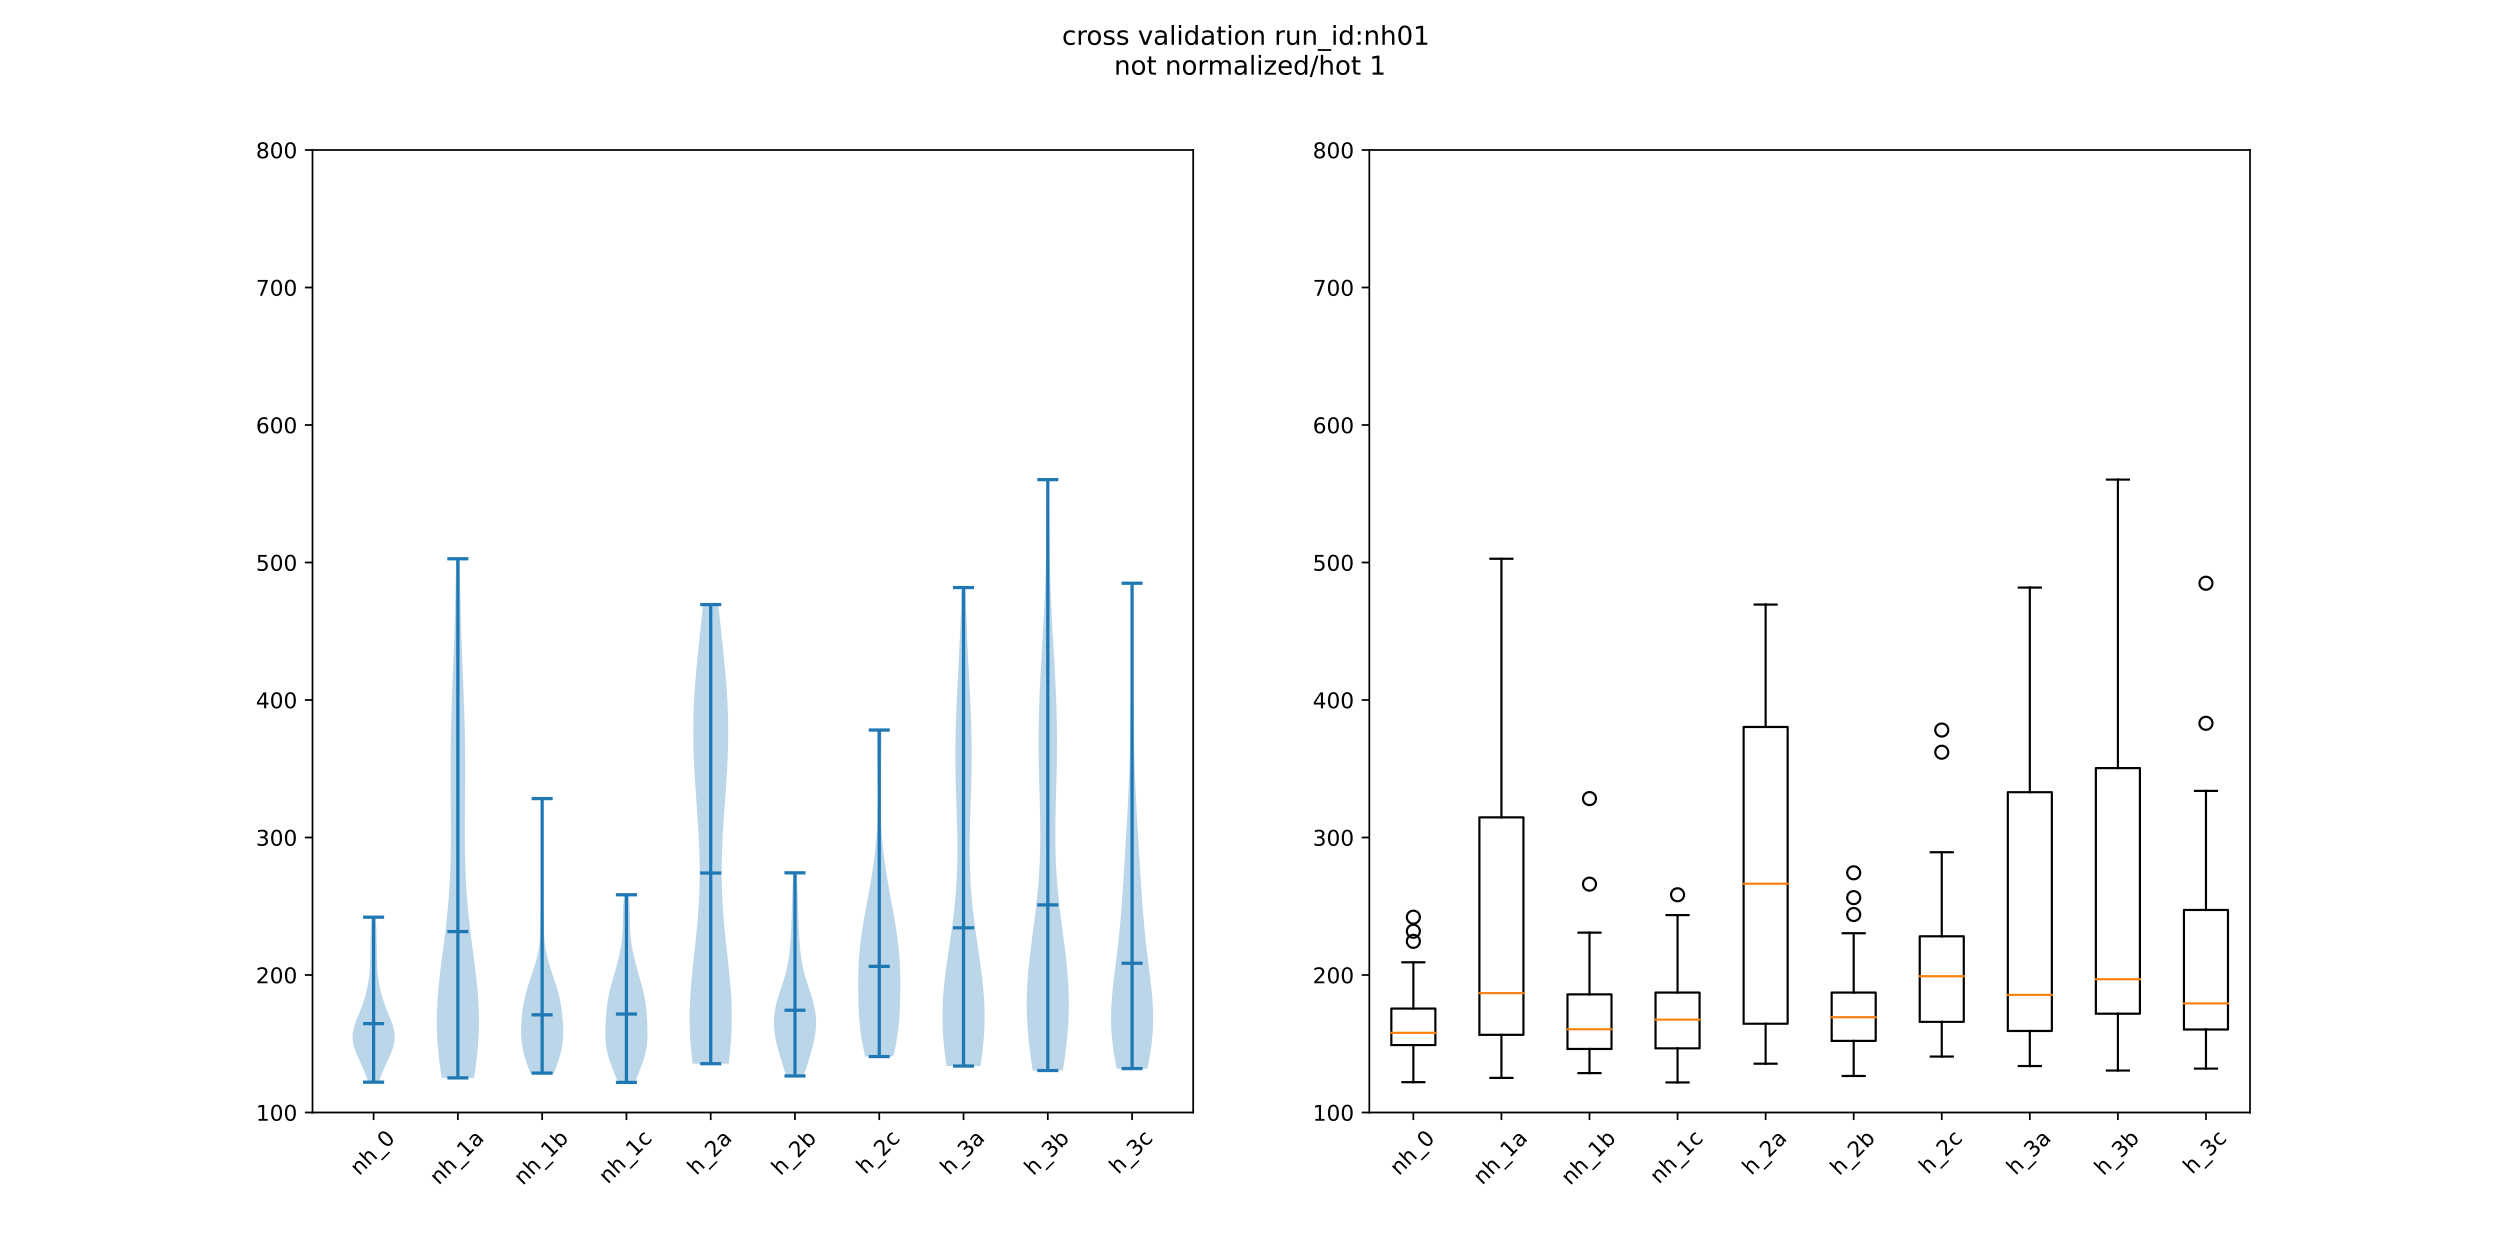 <?xml version="1.0" encoding="utf-8" standalone="no"?>
<!DOCTYPE svg PUBLIC "-//W3C//DTD SVG 1.1//EN"
  "http://www.w3.org/Graphics/SVG/1.1/DTD/svg11.dtd">
<!-- Created with matplotlib (https://matplotlib.org/) -->
<svg height="576pt" version="1.1" viewBox="0 0 1152 576" width="1152pt" xmlns="http://www.w3.org/2000/svg" xmlns:xlink="http://www.w3.org/1999/xlink">
 <defs>
  <style type="text/css">*{stroke-linecap:butt;stroke-linejoin:round;}</style>
 </defs>
 <g id="figure_1">
  <g id="patch_1">
   <path d="M 0 576 
L 1152 576 
L 1152 0 
L 0 0 
z
" style="fill:#ffffff;"/>
  </g>
  <g id="axes_1">
   <g id="patch_2">
    <path d="M 144 512.64 
L 549.818 512.64 
L 549.818 69.12 
L 144 69.12 
z
" style="fill:#ffffff;"/>
   </g>
   <g id="PolyCollection_1">
    <path clip-path="url(#p27bae7a338)" d="M 174.64 498.654 
L 169.67 498.654 
L 169.427 497.887 
L 169.171 497.119 
L 168.902 496.351 
L 168.619 495.583 
L 168.324 494.815 
L 168.016 494.047 
L 167.697 493.279 
L 167.368 492.512 
L 167.03 491.744 
L 166.685 490.976 
L 166.334 490.208 
L 165.981 489.44 
L 165.626 488.672 
L 165.274 487.904 
L 164.928 487.137 
L 164.59 486.369 
L 164.264 485.601 
L 163.955 484.833 
L 163.665 484.065 
L 163.399 483.297 
L 163.159 482.529 
L 162.95 481.762 
L 162.774 480.994 
L 162.634 480.226 
L 162.532 479.458 
L 162.469 478.69 
L 162.446 477.922 
L 162.464 477.154 
L 162.521 476.387 
L 162.617 475.619 
L 162.75 474.851 
L 162.917 474.083 
L 163.115 473.315 
L 163.342 472.547 
L 163.592 471.779 
L 163.863 471.012 
L 164.15 470.244 
L 164.449 469.476 
L 164.757 468.708 
L 165.069 467.94 
L 165.382 467.172 
L 165.694 466.404 
L 166.001 465.636 
L 166.302 464.869 
L 166.595 464.101 
L 166.879 463.333 
L 167.152 462.565 
L 167.415 461.797 
L 167.666 461.029 
L 167.906 460.261 
L 168.134 459.494 
L 168.352 458.726 
L 168.558 457.958 
L 168.754 457.19 
L 168.939 456.422 
L 169.113 455.654 
L 169.277 454.886 
L 169.431 454.119 
L 169.573 453.351 
L 169.706 452.583 
L 169.828 451.815 
L 169.939 451.047 
L 170.041 450.279 
L 170.132 449.511 
L 170.214 448.744 
L 170.286 447.976 
L 170.349 447.208 
L 170.404 446.44 
L 170.452 445.672 
L 170.493 444.904 
L 170.528 444.136 
L 170.557 443.369 
L 170.582 442.601 
L 170.602 441.833 
L 170.62 441.065 
L 170.635 440.297 
L 170.648 439.529 
L 170.659 438.761 
L 170.669 437.994 
L 170.679 437.226 
L 170.689 436.458 
L 170.698 435.69 
L 170.709 434.922 
L 170.72 434.154 
L 170.733 433.386 
L 170.748 432.619 
L 170.765 431.851 
L 170.784 431.083 
L 170.805 430.315 
L 170.83 429.547 
L 170.858 428.779 
L 170.889 428.011 
L 170.923 427.244 
L 170.961 426.476 
L 171.002 425.708 
L 171.046 424.94 
L 171.093 424.172 
L 171.143 423.404 
L 171.195 422.636 
L 173.115 422.636 
L 173.115 422.636 
L 173.167 423.404 
L 173.217 424.172 
L 173.264 424.94 
L 173.308 425.708 
L 173.349 426.476 
L 173.387 427.244 
L 173.421 428.011 
L 173.452 428.779 
L 173.48 429.547 
L 173.504 430.315 
L 173.526 431.083 
L 173.545 431.851 
L 173.562 432.619 
L 173.576 433.386 
L 173.589 434.154 
L 173.601 434.922 
L 173.611 435.69 
L 173.621 436.458 
L 173.631 437.226 
L 173.64 437.994 
L 173.651 438.761 
L 173.662 439.529 
L 173.675 440.297 
L 173.69 441.065 
L 173.707 441.833 
L 173.728 442.601 
L 173.753 443.369 
L 173.782 444.136 
L 173.817 444.904 
L 173.858 445.672 
L 173.905 446.44 
L 173.96 447.208 
L 174.024 447.976 
L 174.096 448.744 
L 174.178 449.511 
L 174.269 450.279 
L 174.37 451.047 
L 174.482 451.815 
L 174.604 452.583 
L 174.736 453.351 
L 174.879 454.119 
L 175.033 454.886 
L 175.197 455.654 
L 175.371 456.422 
L 175.556 457.19 
L 175.752 457.958 
L 175.958 458.726 
L 176.176 459.494 
L 176.404 460.261 
L 176.644 461.029 
L 176.895 461.797 
L 177.158 462.565 
L 177.431 463.333 
L 177.714 464.101 
L 178.007 464.869 
L 178.308 465.636 
L 178.616 466.404 
L 178.928 467.172 
L 179.241 467.94 
L 179.553 468.708 
L 179.861 469.476 
L 180.16 470.244 
L 180.447 471.012 
L 180.718 471.779 
L 180.968 472.547 
L 181.194 473.315 
L 181.393 474.083 
L 181.56 474.851 
L 181.693 475.619 
L 181.789 476.387 
L 181.846 477.154 
L 181.863 477.922 
L 181.841 478.69 
L 181.778 479.458 
L 181.675 480.226 
L 181.535 480.994 
L 181.359 481.762 
L 181.15 482.529 
L 180.911 483.297 
L 180.645 484.065 
L 180.355 484.833 
L 180.045 485.601 
L 179.72 486.369 
L 179.382 487.137 
L 179.036 487.904 
L 178.684 488.672 
L 178.329 489.44 
L 177.975 490.208 
L 177.625 490.976 
L 177.279 491.744 
L 176.941 492.512 
L 176.612 493.279 
L 176.293 494.047 
L 175.986 494.815 
L 175.69 495.583 
L 175.408 496.351 
L 175.138 497.119 
L 174.882 497.887 
L 174.64 498.654 
z
" style="fill:#1f77b4;fill-opacity:0.3;"/>
   </g>
   <g id="PolyCollection_2">
    <path clip-path="url(#p27bae7a338)" d="M 218.451 496.703 
L 203.527 496.703 
L 203.166 494.286 
L 202.827 491.87 
L 202.514 489.454 
L 202.229 487.037 
L 201.978 484.621 
L 201.762 482.205 
L 201.584 479.788 
L 201.446 477.372 
L 201.349 474.956 
L 201.294 472.54 
L 201.281 470.123 
L 201.309 467.707 
L 201.377 465.291 
L 201.483 462.874 
L 201.626 460.458 
L 201.802 458.042 
L 202.009 455.625 
L 202.243 453.209 
L 202.5 450.793 
L 202.776 448.377 
L 203.068 445.96 
L 203.372 443.544 
L 203.683 441.128 
L 203.998 438.711 
L 204.313 436.295 
L 204.624 433.879 
L 204.93 431.462 
L 205.226 429.046 
L 205.51 426.63 
L 205.781 424.213 
L 206.036 421.797 
L 206.275 419.381 
L 206.495 416.965 
L 206.697 414.548 
L 206.88 412.132 
L 207.043 409.716 
L 207.188 407.299 
L 207.314 404.883 
L 207.422 402.467 
L 207.514 400.05 
L 207.589 397.634 
L 207.649 395.218 
L 207.695 392.802 
L 207.729 390.385 
L 207.752 387.969 
L 207.765 385.553 
L 207.769 383.136 
L 207.766 380.72 
L 207.757 378.304 
L 207.744 375.887 
L 207.728 373.471 
L 207.71 371.055 
L 207.691 368.639 
L 207.673 366.222 
L 207.656 363.806 
L 207.641 361.39 
L 207.63 358.973 
L 207.624 356.557 
L 207.623 354.141 
L 207.627 351.724 
L 207.638 349.308 
L 207.656 346.892 
L 207.681 344.475 
L 207.713 342.059 
L 207.753 339.643 
L 207.8 337.227 
L 207.855 334.81 
L 207.917 332.394 
L 207.986 329.978 
L 208.061 327.561 
L 208.141 325.145 
L 208.226 322.729 
L 208.315 320.312 
L 208.408 317.896 
L 208.502 315.48 
L 208.598 313.064 
L 208.695 310.647 
L 208.792 308.231 
L 208.887 305.815 
L 208.981 303.398 
L 209.073 300.982 
L 209.161 298.566 
L 209.247 296.149 
L 209.329 293.733 
L 209.407 291.317 
L 209.481 288.901 
L 209.551 286.484 
L 209.618 284.068 
L 209.68 281.652 
L 209.74 279.235 
L 209.796 276.819 
L 209.849 274.403 
L 209.9 271.986 
L 209.949 269.57 
L 209.995 267.154 
L 210.041 264.737 
L 210.085 262.321 
L 210.128 259.905 
L 210.17 257.489 
L 211.808 257.489 
L 211.808 257.489 
L 211.851 259.905 
L 211.894 262.321 
L 211.938 264.737 
L 211.983 267.154 
L 212.03 269.57 
L 212.078 271.986 
L 212.129 274.403 
L 212.182 276.819 
L 212.239 279.235 
L 212.298 281.652 
L 212.361 284.068 
L 212.427 286.484 
L 212.497 288.901 
L 212.571 291.317 
L 212.649 293.733 
L 212.731 296.149 
L 212.817 298.566 
L 212.905 300.982 
L 212.997 303.398 
L 213.091 305.815 
L 213.186 308.231 
L 213.283 310.647 
L 213.38 313.064 
L 213.476 315.48 
L 213.571 317.896 
L 213.663 320.312 
L 213.752 322.729 
L 213.837 325.145 
L 213.918 327.561 
L 213.992 329.978 
L 214.061 332.394 
L 214.123 334.81 
L 214.178 337.227 
L 214.225 339.643 
L 214.265 342.059 
L 214.298 344.475 
L 214.323 346.892 
L 214.34 349.308 
L 214.351 351.724 
L 214.356 354.141 
L 214.354 356.557 
L 214.348 358.973 
L 214.337 361.39 
L 214.323 363.806 
L 214.306 366.222 
L 214.287 368.639 
L 214.268 371.055 
L 214.25 373.471 
L 214.234 375.887 
L 214.221 378.304 
L 214.212 380.72 
L 214.209 383.136 
L 214.214 385.553 
L 214.226 387.969 
L 214.249 390.385 
L 214.283 392.802 
L 214.329 395.218 
L 214.389 397.634 
L 214.465 400.05 
L 214.556 402.467 
L 214.664 404.883 
L 214.79 407.299 
L 214.935 409.716 
L 215.099 412.132 
L 215.281 414.548 
L 215.483 416.965 
L 215.704 419.381 
L 215.942 421.797 
L 216.197 424.213 
L 216.468 426.63 
L 216.753 429.046 
L 217.049 431.462 
L 217.354 433.879 
L 217.666 436.295 
L 217.981 438.711 
L 218.295 441.128 
L 218.606 443.544 
L 218.91 445.96 
L 219.202 448.377 
L 219.478 450.793 
L 219.735 453.209 
L 219.969 455.625 
L 220.176 458.042 
L 220.352 460.458 
L 220.495 462.874 
L 220.602 465.291 
L 220.67 467.707 
L 220.698 470.123 
L 220.684 472.54 
L 220.629 474.956 
L 220.532 477.372 
L 220.394 479.788 
L 220.216 482.205 
L 220 484.621 
L 219.749 487.037 
L 219.465 489.454 
L 219.151 491.87 
L 218.812 494.286 
L 218.451 496.703 
z
" style="fill:#1f77b4;fill-opacity:0.3;"/>
   </g>
   <g id="PolyCollection_3">
    <path clip-path="url(#p27bae7a338)" d="M 255.292 494.488 
L 244.355 494.488 
L 243.878 493.21 
L 243.41 491.933 
L 242.954 490.655 
L 242.519 489.377 
L 242.11 488.099 
L 241.731 486.821 
L 241.389 485.544 
L 241.085 484.266 
L 240.822 482.988 
L 240.602 481.71 
L 240.425 480.433 
L 240.29 479.155 
L 240.195 477.877 
L 240.138 476.599 
L 240.115 475.321 
L 240.123 474.044 
L 240.16 472.766 
L 240.223 471.488 
L 240.308 470.21 
L 240.415 468.932 
L 240.543 467.655 
L 240.691 466.377 
L 240.861 465.099 
L 241.054 463.821 
L 241.27 462.544 
L 241.513 461.266 
L 241.783 459.988 
L 242.081 458.71 
L 242.406 457.432 
L 242.759 456.155 
L 243.135 454.877 
L 243.533 453.599 
L 243.948 452.321 
L 244.374 451.043 
L 244.805 449.766 
L 245.236 448.488 
L 245.66 447.21 
L 246.07 445.932 
L 246.463 444.655 
L 246.831 443.377 
L 247.173 442.099 
L 247.485 440.821 
L 247.766 439.543 
L 248.016 438.266 
L 248.234 436.988 
L 248.423 435.71 
L 248.584 434.432 
L 248.719 433.155 
L 248.832 431.877 
L 248.925 430.599 
L 249.002 429.321 
L 249.064 428.043 
L 249.114 426.766 
L 249.154 425.488 
L 249.186 424.21 
L 249.211 422.932 
L 249.23 421.654 
L 249.245 420.377 
L 249.256 419.099 
L 249.265 417.821 
L 249.271 416.543 
L 249.277 415.266 
L 249.281 413.988 
L 249.286 412.71 
L 249.292 411.432 
L 249.299 410.154 
L 249.309 408.877 
L 249.321 407.599 
L 249.336 406.321 
L 249.354 405.043 
L 249.375 403.765 
L 249.398 402.488 
L 249.423 401.21 
L 249.45 399.932 
L 249.477 398.654 
L 249.505 397.377 
L 249.531 396.099 
L 249.555 394.821 
L 249.577 393.543 
L 249.596 392.265 
L 249.61 390.988 
L 249.621 389.71 
L 249.626 388.432 
L 249.627 387.154 
L 249.622 385.876 
L 249.613 384.599 
L 249.6 383.321 
L 249.583 382.043 
L 249.563 380.765 
L 249.54 379.488 
L 249.516 378.21 
L 249.491 376.932 
L 249.468 375.654 
L 249.445 374.376 
L 249.426 373.099 
L 249.41 371.821 
L 249.398 370.543 
L 249.39 369.265 
L 249.388 367.987 
L 250.259 367.987 
L 250.259 367.987 
L 250.257 369.265 
L 250.249 370.543 
L 250.237 371.821 
L 250.221 373.099 
L 250.201 374.376 
L 250.179 375.654 
L 250.155 376.932 
L 250.131 378.21 
L 250.107 379.488 
L 250.084 380.765 
L 250.064 382.043 
L 250.047 383.321 
L 250.034 384.599 
L 250.024 385.876 
L 250.02 387.154 
L 250.021 388.432 
L 250.026 389.71 
L 250.036 390.988 
L 250.051 392.265 
L 250.07 393.543 
L 250.091 394.821 
L 250.116 396.099 
L 250.142 397.377 
L 250.169 398.654 
L 250.197 399.932 
L 250.224 401.21 
L 250.249 402.488 
L 250.272 403.765 
L 250.293 405.043 
L 250.311 406.321 
L 250.326 407.599 
L 250.338 408.877 
L 250.347 410.154 
L 250.355 411.432 
L 250.361 412.71 
L 250.366 413.988 
L 250.37 415.266 
L 250.375 416.543 
L 250.382 417.821 
L 250.39 419.099 
L 250.402 420.377 
L 250.417 421.654 
L 250.436 422.932 
L 250.461 424.21 
L 250.493 425.488 
L 250.533 426.766 
L 250.583 428.043 
L 250.645 429.321 
L 250.721 430.599 
L 250.815 431.877 
L 250.928 433.155 
L 251.063 434.432 
L 251.224 435.71 
L 251.413 436.988 
L 251.631 438.266 
L 251.88 439.543 
L 252.161 440.821 
L 252.474 442.099 
L 252.815 443.377 
L 253.184 444.655 
L 253.576 445.932 
L 253.987 447.21 
L 254.411 448.488 
L 254.842 449.766 
L 255.273 451.043 
L 255.699 452.321 
L 256.114 453.599 
L 256.512 454.877 
L 256.888 456.155 
L 257.24 457.432 
L 257.566 458.71 
L 257.864 459.988 
L 258.134 461.266 
L 258.376 462.544 
L 258.593 463.821 
L 258.786 465.099 
L 258.956 466.377 
L 259.104 467.655 
L 259.232 468.932 
L 259.339 470.21 
L 259.424 471.488 
L 259.487 472.766 
L 259.523 474.044 
L 259.532 475.321 
L 259.509 476.599 
L 259.452 477.877 
L 259.357 479.155 
L 259.222 480.433 
L 259.044 481.71 
L 258.825 482.988 
L 258.562 484.266 
L 258.258 485.544 
L 257.915 486.821 
L 257.537 488.099 
L 257.128 489.377 
L 256.692 490.655 
L 256.237 491.933 
L 255.768 493.21 
L 255.292 494.488 
z
" style="fill:#1f77b4;fill-opacity:0.3;"/>
   </g>
   <g id="PolyCollection_4">
    <path clip-path="url(#p27bae7a338)" d="M 292.599 498.778 
L 284.716 498.778 
L 284.387 497.904 
L 284.05 497.031 
L 283.707 496.158 
L 283.361 495.284 
L 283.013 494.411 
L 282.667 493.538 
L 282.324 492.664 
L 281.988 491.791 
L 281.661 490.917 
L 281.345 490.044 
L 281.043 489.171 
L 280.757 488.297 
L 280.49 487.424 
L 280.242 486.55 
L 280.016 485.677 
L 279.812 484.804 
L 279.631 483.93 
L 279.473 483.057 
L 279.338 482.184 
L 279.226 481.31 
L 279.135 480.437 
L 279.064 479.563 
L 279.012 478.69 
L 278.977 477.817 
L 278.956 476.943 
L 278.949 476.07 
L 278.953 475.197 
L 278.967 474.323 
L 278.989 473.45 
L 279.018 472.576 
L 279.053 471.703 
L 279.094 470.83 
L 279.14 469.956 
L 279.191 469.083 
L 279.249 468.21 
L 279.312 467.336 
L 279.384 466.463 
L 279.463 465.589 
L 279.552 464.716 
L 279.652 463.843 
L 279.763 462.969 
L 279.886 462.096 
L 280.022 461.222 
L 280.171 460.349 
L 280.333 459.476 
L 280.509 458.602 
L 280.696 457.729 
L 280.896 456.856 
L 281.106 455.982 
L 281.326 455.109 
L 281.555 454.235 
L 281.791 453.362 
L 282.032 452.489 
L 282.278 451.615 
L 282.527 450.742 
L 282.777 449.869 
L 283.029 448.995 
L 283.279 448.122 
L 283.528 447.248 
L 283.773 446.375 
L 284.015 445.502 
L 284.253 444.628 
L 284.484 443.755 
L 284.71 442.882 
L 284.927 442.008 
L 285.137 441.135 
L 285.337 440.261 
L 285.527 439.388 
L 285.707 438.515 
L 285.875 437.641 
L 286.03 436.768 
L 286.174 435.894 
L 286.304 435.021 
L 286.421 434.148 
L 286.525 433.274 
L 286.617 432.401 
L 286.696 431.528 
L 286.764 430.654 
L 286.821 429.781 
L 286.869 428.907 
L 286.909 428.034 
L 286.941 427.161 
L 286.968 426.287 
L 286.991 425.414 
L 287.011 424.541 
L 287.03 423.667 
L 287.048 422.794 
L 287.068 421.92 
L 287.09 421.047 
L 287.115 420.174 
L 287.143 419.3 
L 287.175 418.427 
L 287.211 417.554 
L 287.252 416.68 
L 287.297 415.807 
L 287.346 414.933 
L 287.399 414.06 
L 287.456 413.187 
L 287.515 412.313 
L 289.8 412.313 
L 289.8 412.313 
L 289.859 413.187 
L 289.916 414.06 
L 289.969 414.933 
L 290.018 415.807 
L 290.063 416.68 
L 290.104 417.554 
L 290.14 418.427 
L 290.173 419.3 
L 290.201 420.174 
L 290.225 421.047 
L 290.247 421.92 
L 290.267 422.794 
L 290.286 423.667 
L 290.304 424.541 
L 290.325 425.414 
L 290.347 426.287 
L 290.374 427.161 
L 290.407 428.034 
L 290.446 428.907 
L 290.494 429.781 
L 290.551 430.654 
L 290.619 431.528 
L 290.698 432.401 
L 290.79 433.274 
L 290.894 434.148 
L 291.011 435.021 
L 291.142 435.894 
L 291.285 436.768 
L 291.441 437.641 
L 291.609 438.515 
L 291.788 439.388 
L 291.978 440.261 
L 292.179 441.135 
L 292.388 442.008 
L 292.606 442.882 
L 292.831 443.755 
L 293.063 444.628 
L 293.3 445.502 
L 293.542 446.375 
L 293.788 447.248 
L 294.036 448.122 
L 294.287 448.995 
L 294.538 449.869 
L 294.789 450.742 
L 295.037 451.615 
L 295.283 452.489 
L 295.525 453.362 
L 295.761 454.235 
L 295.989 455.109 
L 296.209 455.982 
L 296.42 456.856 
L 296.619 457.729 
L 296.807 458.602 
L 296.982 459.476 
L 297.144 460.349 
L 297.293 461.222 
L 297.429 462.096 
L 297.552 462.969 
L 297.663 463.843 
L 297.763 464.716 
L 297.852 465.589 
L 297.932 466.463 
L 298.003 467.336 
L 298.067 468.21 
L 298.124 469.083 
L 298.176 469.956 
L 298.222 470.83 
L 298.262 471.703 
L 298.297 472.576 
L 298.326 473.45 
L 298.348 474.323 
L 298.362 475.197 
L 298.366 476.07 
L 298.359 476.943 
L 298.339 477.817 
L 298.303 478.69 
L 298.251 479.563 
L 298.18 480.437 
L 298.089 481.31 
L 297.977 482.184 
L 297.842 483.057 
L 297.685 483.93 
L 297.504 484.804 
L 297.3 485.677 
L 297.073 486.55 
L 296.826 487.424 
L 296.558 488.297 
L 296.272 489.171 
L 295.97 490.044 
L 295.654 490.917 
L 295.327 491.791 
L 294.991 492.664 
L 294.648 493.538 
L 294.302 494.411 
L 293.954 495.284 
L 293.608 496.158 
L 293.265 497.031 
L 292.928 497.904 
L 292.599 498.778 
z
" style="fill:#1f77b4;fill-opacity:0.3;"/>
   </g>
   <g id="PolyCollection_5">
    <path clip-path="url(#p27bae7a338)" d="M 335.804 490.145 
L 319.18 490.145 
L 318.924 488.009 
L 318.691 485.872 
L 318.48 483.735 
L 318.296 481.598 
L 318.138 479.461 
L 318.009 477.324 
L 317.908 475.187 
L 317.837 473.05 
L 317.795 470.913 
L 317.783 468.776 
L 317.801 466.639 
L 317.846 464.502 
L 317.919 462.365 
L 318.017 460.228 
L 318.139 458.091 
L 318.284 455.954 
L 318.449 453.818 
L 318.631 451.681 
L 318.829 449.544 
L 319.04 447.407 
L 319.261 445.27 
L 319.489 443.133 
L 319.722 440.996 
L 319.957 438.859 
L 320.192 436.722 
L 320.425 434.585 
L 320.652 432.448 
L 320.872 430.311 
L 321.082 428.174 
L 321.282 426.037 
L 321.468 423.9 
L 321.641 421.763 
L 321.798 419.627 
L 321.938 417.49 
L 322.062 415.353 
L 322.167 413.216 
L 322.254 411.079 
L 322.323 408.942 
L 322.373 406.805 
L 322.404 404.668 
L 322.418 402.531 
L 322.413 400.394 
L 322.392 398.257 
L 322.354 396.12 
L 322.3 393.983 
L 322.231 391.846 
L 322.148 389.709 
L 322.053 387.572 
L 321.946 385.436 
L 321.829 383.299 
L 321.703 381.162 
L 321.569 379.025 
L 321.429 376.888 
L 321.284 374.751 
L 321.135 372.614 
L 320.985 370.477 
L 320.834 368.34 
L 320.684 366.203 
L 320.537 364.066 
L 320.393 361.929 
L 320.255 359.792 
L 320.124 357.655 
L 320.001 355.518 
L 319.888 353.381 
L 319.785 351.245 
L 319.694 349.108 
L 319.616 346.971 
L 319.552 344.834 
L 319.503 342.697 
L 319.469 340.56 
L 319.451 338.423 
L 319.45 336.286 
L 319.465 334.149 
L 319.497 332.012 
L 319.546 329.875 
L 319.611 327.738 
L 319.693 325.601 
L 319.791 323.464 
L 319.905 321.327 
L 320.033 319.19 
L 320.176 317.054 
L 320.332 314.917 
L 320.5 312.78 
L 320.679 310.643 
L 320.868 308.506 
L 321.067 306.369 
L 321.273 304.232 
L 321.486 302.095 
L 321.705 299.958 
L 321.928 297.821 
L 322.154 295.684 
L 322.383 293.547 
L 322.612 291.41 
L 322.841 289.273 
L 323.07 287.136 
L 323.296 284.999 
L 323.52 282.863 
L 323.74 280.726 
L 323.955 278.589 
L 331.028 278.589 
L 331.028 278.589 
L 331.244 280.726 
L 331.464 282.863 
L 331.688 284.999 
L 331.914 287.136 
L 332.143 289.273 
L 332.372 291.41 
L 332.601 293.547 
L 332.83 295.684 
L 333.056 297.821 
L 333.279 299.958 
L 333.497 302.095 
L 333.711 304.232 
L 333.917 306.369 
L 334.115 308.506 
L 334.305 310.643 
L 334.484 312.78 
L 334.652 314.917 
L 334.808 317.054 
L 334.951 319.19 
L 335.079 321.327 
L 335.193 323.464 
L 335.291 325.601 
L 335.373 327.738 
L 335.438 329.875 
L 335.487 332.012 
L 335.519 334.149 
L 335.534 336.286 
L 335.533 338.423 
L 335.515 340.56 
L 335.481 342.697 
L 335.432 344.834 
L 335.368 346.971 
L 335.29 349.108 
L 335.199 351.245 
L 335.096 353.381 
L 334.983 355.518 
L 334.86 357.655 
L 334.729 359.792 
L 334.591 361.929 
L 334.447 364.066 
L 334.3 366.203 
L 334.15 368.34 
L 333.999 370.477 
L 333.849 372.614 
L 333.7 374.751 
L 333.555 376.888 
L 333.415 379.025 
L 333.281 381.162 
L 333.155 383.299 
L 333.038 385.436 
L 332.931 387.572 
L 332.835 389.709 
L 332.753 391.846 
L 332.684 393.983 
L 332.63 396.12 
L 332.592 398.257 
L 332.571 400.394 
L 332.566 402.531 
L 332.579 404.668 
L 332.611 406.805 
L 332.661 408.942 
L 332.73 411.079 
L 332.817 413.216 
L 332.922 415.353 
L 333.046 417.49 
L 333.186 419.627 
L 333.343 421.763 
L 333.516 423.9 
L 333.702 426.037 
L 333.902 428.174 
L 334.112 430.311 
L 334.332 432.448 
L 334.559 434.585 
L 334.791 436.722 
L 335.026 438.859 
L 335.262 440.996 
L 335.495 443.133 
L 335.723 445.27 
L 335.944 447.407 
L 336.155 449.544 
L 336.352 451.681 
L 336.535 453.818 
L 336.7 455.954 
L 336.844 458.091 
L 336.967 460.228 
L 337.065 462.365 
L 337.138 464.502 
L 337.183 466.639 
L 337.201 468.776 
L 337.189 470.913 
L 337.147 473.05 
L 337.076 475.187 
L 336.975 477.324 
L 336.846 479.461 
L 336.688 481.598 
L 336.503 483.735 
L 336.293 485.872 
L 336.06 488.009 
L 335.804 490.145 
z
" style="fill:#1f77b4;fill-opacity:0.3;"/>
   </g>
   <g id="PolyCollection_6">
    <path clip-path="url(#p27bae7a338)" d="M 370.424 495.802 
L 362.229 495.802 
L 361.944 494.856 
L 361.656 493.91 
L 361.366 492.965 
L 361.075 492.019 
L 360.783 491.074 
L 360.491 490.128 
L 360.2 489.182 
L 359.912 488.237 
L 359.627 487.291 
L 359.347 486.346 
L 359.071 485.4 
L 358.803 484.454 
L 358.543 483.509 
L 358.293 482.563 
L 358.054 481.618 
L 357.828 480.672 
L 357.617 479.726 
L 357.421 478.781 
L 357.244 477.835 
L 357.085 476.89 
L 356.948 475.944 
L 356.833 474.998 
L 356.741 474.053 
L 356.674 473.107 
L 356.633 472.162 
L 356.618 471.216 
L 356.63 470.271 
L 356.669 469.325 
L 356.736 468.379 
L 356.83 467.434 
L 356.952 466.488 
L 357.099 465.543 
L 357.271 464.597 
L 357.468 463.651 
L 357.686 462.706 
L 357.925 461.76 
L 358.182 460.815 
L 358.455 459.869 
L 358.742 458.923 
L 359.038 457.978 
L 359.343 457.032 
L 359.652 456.087 
L 359.963 455.141 
L 360.273 454.195 
L 360.58 453.25 
L 360.881 452.304 
L 361.173 451.359 
L 361.456 450.413 
L 361.726 449.467 
L 361.983 448.522 
L 362.226 447.576 
L 362.454 446.631 
L 362.667 445.685 
L 362.864 444.739 
L 363.046 443.794 
L 363.214 442.848 
L 363.367 441.903 
L 363.507 440.957 
L 363.634 440.012 
L 363.75 439.066 
L 363.856 438.12 
L 363.952 437.175 
L 364.04 436.229 
L 364.12 435.284 
L 364.193 434.338 
L 364.26 433.392 
L 364.322 432.447 
L 364.379 431.501 
L 364.432 430.556 
L 364.481 429.61 
L 364.527 428.664 
L 364.57 427.719 
L 364.611 426.773 
L 364.649 425.828 
L 364.685 424.882 
L 364.72 423.936 
L 364.753 422.991 
L 364.785 422.045 
L 364.816 421.1 
L 364.846 420.154 
L 364.876 419.208 
L 364.905 418.263 
L 364.934 417.317 
L 364.964 416.372 
L 364.993 415.426 
L 365.023 414.481 
L 365.054 413.535 
L 365.085 412.589 
L 365.117 411.644 
L 365.15 410.698 
L 365.185 409.753 
L 365.22 408.807 
L 365.256 407.861 
L 365.294 406.916 
L 365.333 405.97 
L 365.373 405.025 
L 365.414 404.079 
L 365.457 403.133 
L 365.5 402.188 
L 367.153 402.188 
L 367.153 402.188 
L 367.196 403.133 
L 367.238 404.079 
L 367.28 405.025 
L 367.32 405.97 
L 367.359 406.916 
L 367.396 407.861 
L 367.433 408.807 
L 367.468 409.753 
L 367.502 410.698 
L 367.535 411.644 
L 367.567 412.589 
L 367.599 413.535 
L 367.629 414.481 
L 367.659 415.426 
L 367.689 416.372 
L 367.718 417.317 
L 367.747 418.263 
L 367.777 419.208 
L 367.806 420.154 
L 367.836 421.1 
L 367.867 422.045 
L 367.899 422.991 
L 367.932 423.936 
L 367.967 424.882 
L 368.003 425.828 
L 368.042 426.773 
L 368.082 427.719 
L 368.125 428.664 
L 368.171 429.61 
L 368.221 430.556 
L 368.274 431.501 
L 368.331 432.447 
L 368.393 433.392 
L 368.46 434.338 
L 368.533 435.284 
L 368.613 436.229 
L 368.7 437.175 
L 368.796 438.12 
L 368.902 439.066 
L 369.018 440.012 
L 369.146 440.957 
L 369.285 441.903 
L 369.439 442.848 
L 369.606 443.794 
L 369.788 444.739 
L 369.985 445.685 
L 370.198 446.631 
L 370.426 447.576 
L 370.669 448.522 
L 370.926 449.467 
L 371.197 450.413 
L 371.479 451.359 
L 371.772 452.304 
L 372.072 453.25 
L 372.379 454.195 
L 372.689 455.141 
L 373.001 456.087 
L 373.31 457.032 
L 373.614 457.978 
L 373.911 458.923 
L 374.197 459.869 
L 374.47 460.815 
L 374.727 461.76 
L 374.966 462.706 
L 375.185 463.651 
L 375.381 464.597 
L 375.553 465.543 
L 375.701 466.488 
L 375.822 467.434 
L 375.916 468.379 
L 375.983 469.325 
L 376.023 470.271 
L 376.035 471.216 
L 376.02 472.162 
L 375.978 473.107 
L 375.911 474.053 
L 375.82 474.998 
L 375.705 475.944 
L 375.567 476.89 
L 375.409 477.835 
L 375.231 478.781 
L 375.036 479.726 
L 374.824 480.672 
L 374.598 481.618 
L 374.359 482.563 
L 374.109 483.509 
L 373.849 484.454 
L 373.581 485.4 
L 373.306 486.346 
L 373.025 487.291 
L 372.74 488.237 
L 372.452 489.182 
L 372.162 490.128 
L 371.87 491.074 
L 371.578 492.019 
L 371.286 492.965 
L 370.996 493.91 
L 370.708 494.856 
L 370.424 495.802 
z
" style="fill:#1f77b4;fill-opacity:0.3;"/>
   </g>
   <g id="PolyCollection_7">
    <path clip-path="url(#p27bae7a338)" d="M 411.631 486.861 
L 398.69 486.861 
L 398.338 485.341 
L 398.004 483.822 
L 397.689 482.302 
L 397.396 480.782 
L 397.126 479.262 
L 396.88 477.742 
L 396.658 476.223 
L 396.459 474.703 
L 396.285 473.183 
L 396.132 471.663 
L 395.999 470.144 
L 395.886 468.624 
L 395.79 467.104 
L 395.709 465.584 
L 395.642 464.065 
L 395.587 462.545 
L 395.542 461.025 
L 395.507 459.505 
L 395.48 457.985 
L 395.462 456.466 
L 395.453 454.946 
L 395.452 453.426 
L 395.46 451.906 
L 395.478 450.387 
L 395.507 448.867 
L 395.548 447.347 
L 395.602 445.827 
L 395.669 444.308 
L 395.752 442.788 
L 395.85 441.268 
L 395.965 439.748 
L 396.097 438.228 
L 396.245 436.709 
L 396.41 435.189 
L 396.59 433.669 
L 396.787 432.149 
L 396.997 430.63 
L 397.221 429.11 
L 397.457 427.59 
L 397.703 426.07 
L 397.959 424.55 
L 398.222 423.031 
L 398.491 421.511 
L 398.764 419.991 
L 399.041 418.471 
L 399.319 416.952 
L 399.598 415.432 
L 399.876 413.912 
L 400.153 412.392 
L 400.426 410.873 
L 400.696 409.353 
L 400.961 407.833 
L 401.221 406.313 
L 401.474 404.793 
L 401.721 403.274 
L 401.96 401.754 
L 402.191 400.234 
L 402.414 398.714 
L 402.627 397.195 
L 402.831 395.675 
L 403.025 394.155 
L 403.208 392.635 
L 403.38 391.116 
L 403.542 389.596 
L 403.692 388.076 
L 403.831 386.556 
L 403.958 385.036 
L 404.074 383.517 
L 404.178 381.997 
L 404.27 380.477 
L 404.351 378.957 
L 404.42 377.438 
L 404.478 375.918 
L 404.525 374.398 
L 404.561 372.878 
L 404.587 371.358 
L 404.602 369.839 
L 404.609 368.319 
L 404.606 366.799 
L 404.596 365.279 
L 404.578 363.76 
L 404.554 362.24 
L 404.525 360.72 
L 404.492 359.2 
L 404.455 357.681 
L 404.417 356.161 
L 404.378 354.641 
L 404.34 353.121 
L 404.303 351.601 
L 404.269 350.082 
L 404.239 348.562 
L 404.214 347.042 
L 404.195 345.522 
L 404.181 344.003 
L 404.175 342.483 
L 404.175 340.963 
L 404.182 339.443 
L 404.197 337.924 
L 404.218 336.404 
L 406.103 336.404 
L 406.103 336.404 
L 406.124 337.924 
L 406.139 339.443 
L 406.146 340.963 
L 406.146 342.483 
L 406.14 344.003 
L 406.126 345.522 
L 406.107 347.042 
L 406.082 348.562 
L 406.052 350.082 
L 406.018 351.601 
L 405.981 353.121 
L 405.943 354.641 
L 405.904 356.161 
L 405.866 357.681 
L 405.829 359.2 
L 405.796 360.72 
L 405.767 362.24 
L 405.743 363.76 
L 405.725 365.279 
L 405.715 366.799 
L 405.712 368.319 
L 405.719 369.839 
L 405.734 371.358 
L 405.76 372.878 
L 405.796 374.398 
L 405.843 375.918 
L 405.901 377.438 
L 405.97 378.957 
L 406.051 380.477 
L 406.143 381.997 
L 406.247 383.517 
L 406.363 385.036 
L 406.49 386.556 
L 406.629 388.076 
L 406.779 389.596 
L 406.941 391.116 
L 407.113 392.635 
L 407.296 394.155 
L 407.49 395.675 
L 407.694 397.195 
L 407.907 398.714 
L 408.13 400.234 
L 408.361 401.754 
L 408.6 403.274 
L 408.847 404.793 
L 409.1 406.313 
L 409.36 407.833 
L 409.625 409.353 
L 409.895 410.873 
L 410.168 412.392 
L 410.445 413.912 
L 410.723 415.432 
L 411.002 416.952 
L 411.28 418.471 
L 411.557 419.991 
L 411.83 421.511 
L 412.099 423.031 
L 412.362 424.55 
L 412.618 426.07 
L 412.864 427.59 
L 413.1 429.11 
L 413.324 430.63 
L 413.534 432.149 
L 413.731 433.669 
L 413.911 435.189 
L 414.076 436.709 
L 414.224 438.228 
L 414.356 439.748 
L 414.471 441.268 
L 414.569 442.788 
L 414.652 444.308 
L 414.719 445.827 
L 414.773 447.347 
L 414.814 448.867 
L 414.843 450.387 
L 414.861 451.906 
L 414.869 453.426 
L 414.868 454.946 
L 414.859 456.466 
L 414.841 457.985 
L 414.814 459.505 
L 414.779 461.025 
L 414.734 462.545 
L 414.679 464.065 
L 414.612 465.584 
L 414.531 467.104 
L 414.435 468.624 
L 414.322 470.144 
L 414.189 471.663 
L 414.036 473.183 
L 413.862 474.703 
L 413.663 476.223 
L 413.441 477.742 
L 413.195 479.262 
L 412.925 480.782 
L 412.632 482.302 
L 412.317 483.822 
L 411.983 485.341 
L 411.631 486.861 
z
" style="fill:#1f77b4;fill-opacity:0.3;"/>
   </g>
   <g id="PolyCollection_8">
    <path clip-path="url(#p27bae7a338)" d="M 451.803 491.225 
L 436.187 491.225 
L 435.858 488.998 
L 435.553 486.771 
L 435.275 484.544 
L 435.026 482.317 
L 434.81 480.09 
L 434.63 477.863 
L 434.486 475.636 
L 434.38 473.41 
L 434.313 471.183 
L 434.286 468.956 
L 434.299 466.729 
L 434.35 464.502 
L 434.438 462.275 
L 434.563 460.048 
L 434.722 457.821 
L 434.912 455.594 
L 435.13 453.367 
L 435.374 451.14 
L 435.641 448.913 
L 435.926 446.686 
L 436.227 444.459 
L 436.539 442.232 
L 436.86 440.005 
L 437.185 437.778 
L 437.511 435.551 
L 437.835 433.324 
L 438.155 431.097 
L 438.466 428.87 
L 438.768 426.643 
L 439.056 424.416 
L 439.33 422.189 
L 439.588 419.962 
L 439.828 417.735 
L 440.049 415.508 
L 440.251 413.281 
L 440.432 411.054 
L 440.592 408.827 
L 440.732 406.6 
L 440.85 404.373 
L 440.948 402.146 
L 441.026 399.919 
L 441.085 397.692 
L 441.126 395.465 
L 441.149 393.238 
L 441.156 391.011 
L 441.147 388.784 
L 441.125 386.557 
L 441.091 384.33 
L 441.047 382.103 
L 440.993 379.876 
L 440.933 377.649 
L 440.867 375.422 
L 440.797 373.195 
L 440.725 370.968 
L 440.653 368.741 
L 440.582 366.514 
L 440.514 364.287 
L 440.451 362.061 
L 440.394 359.834 
L 440.345 357.607 
L 440.303 355.38 
L 440.272 353.153 
L 440.25 350.926 
L 440.239 348.699 
L 440.24 346.472 
L 440.252 344.245 
L 440.276 342.018 
L 440.311 339.791 
L 440.357 337.564 
L 440.414 335.337 
L 440.48 333.11 
L 440.556 330.883 
L 440.64 328.656 
L 440.732 326.429 
L 440.83 324.202 
L 440.933 321.975 
L 441.04 319.748 
L 441.151 317.521 
L 441.263 315.294 
L 441.377 313.067 
L 441.492 310.84 
L 441.605 308.613 
L 441.718 306.386 
L 441.828 304.159 
L 441.936 301.932 
L 442.041 299.705 
L 442.143 297.478 
L 442.242 295.251 
L 442.336 293.024 
L 442.427 290.797 
L 442.514 288.57 
L 442.597 286.343 
L 442.676 284.116 
L 442.752 281.889 
L 442.824 279.662 
L 442.893 277.435 
L 442.959 275.208 
L 443.021 272.981 
L 443.081 270.754 
L 444.908 270.754 
L 444.908 270.754 
L 444.968 272.981 
L 445.031 275.208 
L 445.097 277.435 
L 445.165 279.662 
L 445.238 281.889 
L 445.313 284.116 
L 445.393 286.343 
L 445.476 288.57 
L 445.563 290.797 
L 445.653 293.024 
L 445.748 295.251 
L 445.846 297.478 
L 445.948 299.705 
L 446.053 301.932 
L 446.161 304.159 
L 446.272 306.386 
L 446.384 308.613 
L 446.498 310.84 
L 446.612 313.067 
L 446.726 315.294 
L 446.839 317.521 
L 446.949 319.748 
L 447.057 321.975 
L 447.16 324.202 
L 447.258 326.429 
L 447.349 328.656 
L 447.433 330.883 
L 447.509 333.11 
L 447.576 335.337 
L 447.633 337.564 
L 447.679 339.791 
L 447.714 342.018 
L 447.737 344.245 
L 447.75 346.472 
L 447.75 348.699 
L 447.739 350.926 
L 447.718 353.153 
L 447.686 355.38 
L 447.645 357.607 
L 447.595 359.834 
L 447.538 362.061 
L 447.475 364.287 
L 447.407 366.514 
L 447.337 368.741 
L 447.265 370.968 
L 447.193 373.195 
L 447.123 375.422 
L 447.057 377.649 
L 446.996 379.876 
L 446.943 382.103 
L 446.898 384.33 
L 446.864 386.557 
L 446.842 388.784 
L 446.834 391.011 
L 446.841 393.238 
L 446.864 395.465 
L 446.904 397.692 
L 446.963 399.919 
L 447.041 402.146 
L 447.139 404.373 
L 447.258 406.6 
L 447.397 408.827 
L 447.558 411.054 
L 447.739 413.281 
L 447.94 415.508 
L 448.161 417.735 
L 448.401 419.962 
L 448.659 422.189 
L 448.933 424.416 
L 449.222 426.643 
L 449.523 428.87 
L 449.835 431.097 
L 450.154 433.324 
L 450.479 435.551 
L 450.805 437.778 
L 451.13 440.005 
L 451.45 442.232 
L 451.763 444.459 
L 452.063 446.686 
L 452.349 448.913 
L 452.615 451.14 
L 452.859 453.367 
L 453.078 455.594 
L 453.268 457.821 
L 453.427 460.048 
L 453.551 462.275 
L 453.64 464.502 
L 453.691 466.729 
L 453.703 468.956 
L 453.676 471.183 
L 453.61 473.41 
L 453.504 475.636 
L 453.36 477.863 
L 453.179 480.09 
L 452.963 482.317 
L 452.715 484.544 
L 452.437 486.771 
L 452.132 488.998 
L 451.803 491.225 
z
" style="fill:#1f77b4;fill-opacity:0.3;"/>
   </g>
   <g id="PolyCollection_9">
    <path clip-path="url(#p27bae7a338)" d="M 489.781 493.3 
L 475.877 493.3 
L 475.462 490.55 
L 475.067 487.799 
L 474.695 485.049 
L 474.353 482.298 
L 474.046 479.548 
L 473.777 476.797 
L 473.55 474.047 
L 473.369 471.296 
L 473.236 468.546 
L 473.153 465.796 
L 473.12 463.045 
L 473.138 460.295 
L 473.206 457.544 
L 473.321 454.794 
L 473.481 452.043 
L 473.683 449.293 
L 473.922 446.542 
L 474.195 443.792 
L 474.496 441.042 
L 474.82 438.291 
L 475.162 435.541 
L 475.515 432.79 
L 475.874 430.04 
L 476.235 427.289 
L 476.591 424.539 
L 476.938 421.788 
L 477.271 419.038 
L 477.587 416.288 
L 477.881 413.537 
L 478.153 410.787 
L 478.398 408.036 
L 478.615 405.286 
L 478.804 402.535 
L 478.964 399.785 
L 479.095 397.034 
L 479.197 394.284 
L 479.271 391.534 
L 479.32 388.783 
L 479.344 386.033 
L 479.346 383.282 
L 479.329 380.532 
L 479.295 377.781 
L 479.247 375.031 
L 479.188 372.28 
L 479.12 369.53 
L 479.048 366.78 
L 478.973 364.029 
L 478.899 361.279 
L 478.829 358.528 
L 478.764 355.778 
L 478.706 353.027 
L 478.659 350.277 
L 478.624 347.526 
L 478.601 344.776 
L 478.593 342.026 
L 478.599 339.275 
L 478.621 336.525 
L 478.658 333.774 
L 478.71 331.024 
L 478.777 328.273 
L 478.859 325.523 
L 478.954 322.772 
L 479.062 320.022 
L 479.181 317.272 
L 479.31 314.521 
L 479.448 311.771 
L 479.593 309.02 
L 479.744 306.27 
L 479.898 303.519 
L 480.056 300.769 
L 480.214 298.019 
L 480.372 295.268 
L 480.529 292.518 
L 480.682 289.767 
L 480.831 287.017 
L 480.975 284.266 
L 481.113 281.516 
L 481.244 278.765 
L 481.367 276.015 
L 481.481 273.265 
L 481.588 270.514 
L 481.685 267.764 
L 481.774 265.013 
L 481.854 262.263 
L 481.926 259.512 
L 481.989 256.762 
L 482.044 254.011 
L 482.092 251.261 
L 482.134 248.511 
L 482.169 245.76 
L 482.2 243.01 
L 482.226 240.259 
L 482.248 237.509 
L 482.267 234.758 
L 482.284 232.008 
L 482.299 229.257 
L 482.314 226.507 
L 482.328 223.757 
L 482.342 221.006 
L 483.316 221.006 
L 483.316 221.006 
L 483.33 223.757 
L 483.344 226.507 
L 483.359 229.257 
L 483.374 232.008 
L 483.391 234.758 
L 483.41 237.509 
L 483.432 240.259 
L 483.458 243.01 
L 483.489 245.76 
L 483.524 248.511 
L 483.566 251.261 
L 483.614 254.011 
L 483.669 256.762 
L 483.733 259.512 
L 483.804 262.263 
L 483.884 265.013 
L 483.973 267.764 
L 484.07 270.514 
L 484.177 273.265 
L 484.292 276.015 
L 484.415 278.765 
L 484.545 281.516 
L 484.683 284.266 
L 484.827 287.017 
L 484.976 289.767 
L 485.13 292.518 
L 485.286 295.268 
L 485.444 298.019 
L 485.602 300.769 
L 485.76 303.519 
L 485.914 306.27 
L 486.065 309.02 
L 486.21 311.771 
L 486.348 314.521 
L 486.477 317.272 
L 486.596 320.022 
L 486.704 322.772 
L 486.799 325.523 
L 486.881 328.273 
L 486.948 331.024 
L 487 333.774 
L 487.038 336.525 
L 487.059 339.275 
L 487.065 342.026 
L 487.057 344.776 
L 487.034 347.526 
L 486.999 350.277 
L 486.952 353.027 
L 486.895 355.778 
L 486.83 358.528 
L 486.759 361.279 
L 486.685 364.029 
L 486.61 366.78 
L 486.538 369.53 
L 486.471 372.28 
L 486.411 375.031 
L 486.363 377.781 
L 486.329 380.532 
L 486.312 383.282 
L 486.314 386.033 
L 486.338 388.783 
L 486.387 391.534 
L 486.461 394.284 
L 486.563 397.034 
L 486.694 399.785 
L 486.854 402.535 
L 487.043 405.286 
L 487.26 408.036 
L 487.505 410.787 
L 487.777 413.537 
L 488.072 416.288 
L 488.387 419.038 
L 488.721 421.788 
L 489.067 424.539 
L 489.423 427.289 
L 489.784 430.04 
L 490.143 432.79 
L 490.496 435.541 
L 490.838 438.291 
L 491.162 441.042 
L 491.463 443.792 
L 491.736 446.542 
L 491.975 449.293 
L 492.177 452.043 
L 492.337 454.794 
L 492.452 457.544 
L 492.52 460.295 
L 492.538 463.045 
L 492.505 465.796 
L 492.422 468.546 
L 492.289 471.296 
L 492.108 474.047 
L 491.882 476.797 
L 491.612 479.548 
L 491.305 482.298 
L 490.963 485.049 
L 490.592 487.799 
L 490.196 490.55 
L 489.781 493.3 
z
" style="fill:#1f77b4;fill-opacity:0.3;"/>
   </g>
   <g id="PolyCollection_10">
    <path clip-path="url(#p27bae7a338)" d="M 528.768 492.408 
L 514.559 492.408 
L 514.116 490.149 
L 513.7 487.89 
L 513.318 485.631 
L 512.975 483.372 
L 512.677 481.112 
L 512.428 478.853 
L 512.229 476.594 
L 512.084 474.335 
L 511.993 472.076 
L 511.955 469.817 
L 511.968 467.558 
L 512.03 465.299 
L 512.138 463.039 
L 512.286 460.78 
L 512.47 458.521 
L 512.684 456.262 
L 512.923 454.003 
L 513.18 451.744 
L 513.452 449.485 
L 513.731 447.226 
L 514.015 444.967 
L 514.298 442.707 
L 514.577 440.448 
L 514.849 438.189 
L 515.112 435.93 
L 515.365 433.671 
L 515.606 431.412 
L 515.835 429.153 
L 516.053 426.894 
L 516.258 424.635 
L 516.453 422.375 
L 516.637 420.116 
L 516.813 417.857 
L 516.981 415.598 
L 517.141 413.339 
L 517.296 411.08 
L 517.446 408.821 
L 517.592 406.562 
L 517.736 404.303 
L 517.876 402.043 
L 518.016 399.784 
L 518.154 397.525 
L 518.291 395.266 
L 518.427 393.007 
L 518.564 390.748 
L 518.699 388.489 
L 518.834 386.23 
L 518.968 383.97 
L 519.101 381.711 
L 519.232 379.452 
L 519.361 377.193 
L 519.487 374.934 
L 519.611 372.675 
L 519.73 370.416 
L 519.845 368.157 
L 519.955 365.898 
L 520.061 363.638 
L 520.16 361.379 
L 520.254 359.12 
L 520.342 356.861 
L 520.425 354.602 
L 520.501 352.343 
L 520.572 350.084 
L 520.638 347.825 
L 520.699 345.566 
L 520.756 343.306 
L 520.81 341.047 
L 520.859 338.788 
L 520.906 336.529 
L 520.951 334.27 
L 520.993 332.011 
L 521.033 329.752 
L 521.072 327.493 
L 521.108 325.233 
L 521.143 322.974 
L 521.176 320.715 
L 521.207 318.456 
L 521.235 316.197 
L 521.261 313.938 
L 521.283 311.679 
L 521.302 309.42 
L 521.317 307.161 
L 521.329 304.901 
L 521.337 302.642 
L 521.34 300.383 
L 521.341 298.124 
L 521.337 295.865 
L 521.331 293.606 
L 521.322 291.347 
L 521.311 289.088 
L 521.299 286.829 
L 521.286 284.569 
L 521.273 282.31 
L 521.261 280.051 
L 521.25 277.792 
L 521.242 275.533 
L 521.236 273.274 
L 521.233 271.015 
L 521.233 268.756 
L 522.093 268.756 
L 522.093 268.756 
L 522.094 271.015 
L 522.091 273.274 
L 522.085 275.533 
L 522.076 277.792 
L 522.066 280.051 
L 522.054 282.31 
L 522.041 284.569 
L 522.028 286.829 
L 522.016 289.088 
L 522.005 291.347 
L 521.996 293.606 
L 521.989 295.865 
L 521.986 298.124 
L 521.986 300.383 
L 521.99 302.642 
L 521.998 304.901 
L 522.009 307.161 
L 522.025 309.42 
L 522.044 311.679 
L 522.066 313.938 
L 522.091 316.197 
L 522.12 318.456 
L 522.15 320.715 
L 522.183 322.974 
L 522.218 325.233 
L 522.255 327.493 
L 522.293 329.752 
L 522.334 332.011 
L 522.376 334.27 
L 522.42 336.529 
L 522.467 338.788 
L 522.517 341.047 
L 522.57 343.306 
L 522.627 345.566 
L 522.688 347.825 
L 522.754 350.084 
L 522.826 352.343 
L 522.902 354.602 
L 522.984 356.861 
L 523.072 359.12 
L 523.166 361.379 
L 523.266 363.638 
L 523.371 365.898 
L 523.482 368.157 
L 523.597 370.416 
L 523.716 372.675 
L 523.839 374.934 
L 523.966 377.193 
L 524.095 379.452 
L 524.226 381.711 
L 524.359 383.97 
L 524.493 386.23 
L 524.628 388.489 
L 524.763 390.748 
L 524.899 393.007 
L 525.036 395.266 
L 525.173 397.525 
L 525.311 399.784 
L 525.45 402.043 
L 525.591 404.303 
L 525.734 406.562 
L 525.881 408.821 
L 526.031 411.08 
L 526.185 413.339 
L 526.346 415.598 
L 526.514 417.857 
L 526.689 420.116 
L 526.874 422.375 
L 527.068 424.635 
L 527.274 426.894 
L 527.491 429.153 
L 527.721 431.412 
L 527.962 433.671 
L 528.214 435.93 
L 528.478 438.189 
L 528.75 440.448 
L 529.029 442.707 
L 529.312 444.967 
L 529.595 447.226 
L 529.875 449.485 
L 530.146 451.744 
L 530.404 454.003 
L 530.643 456.262 
L 530.857 458.521 
L 531.041 460.78 
L 531.189 463.039 
L 531.296 465.299 
L 531.358 467.558 
L 531.372 469.817 
L 531.334 472.076 
L 531.242 474.335 
L 531.097 476.594 
L 530.899 478.853 
L 530.649 481.112 
L 530.351 483.372 
L 530.009 485.631 
L 529.627 487.89 
L 529.211 490.149 
L 528.768 492.408 
z
" style="fill:#1f77b4;fill-opacity:0.3;"/>
   </g>
   <g id="matplotlib.axis_1">
    <g id="xtick_1">
     <g id="line2d_1">
      <defs>
       <path d="M 0 0 
L 0 3.5 
" id="m1c2ea3a932" style="stroke:#000000;stroke-width:0.8;"/>
      </defs>
      <g>
       <use style="stroke:#000000;stroke-width:0.8;" x="172.155" xlink:href="#m1c2ea3a932" y="512.64"/>
      </g>
     </g>
     <g id="text_1">
      <!-- nh_0 -->
      <g transform="translate(165.509 542.01)rotate(-45)scale(0.1 -0.1)">
       <defs>
        <path d="M 54.891 33.016 
L 54.891 0 
L 45.906 0 
L 45.906 32.719 
Q 45.906 40.484 42.875 44.328 
Q 39.844 48.188 33.797 48.188 
Q 26.516 48.188 22.312 43.547 
Q 18.109 38.922 18.109 30.906 
L 18.109 0 
L 9.078 0 
L 9.078 54.688 
L 18.109 54.688 
L 18.109 46.188 
Q 21.344 51.125 25.703 53.562 
Q 30.078 56 35.797 56 
Q 45.219 56 50.047 50.172 
Q 54.891 44.344 54.891 33.016 
z
" id="DejaVuSans-110"/>
        <path d="M 54.891 33.016 
L 54.891 0 
L 45.906 0 
L 45.906 32.719 
Q 45.906 40.484 42.875 44.328 
Q 39.844 48.188 33.797 48.188 
Q 26.516 48.188 22.312 43.547 
Q 18.109 38.922 18.109 30.906 
L 18.109 0 
L 9.078 0 
L 9.078 75.984 
L 18.109 75.984 
L 18.109 46.188 
Q 21.344 51.125 25.703 53.562 
Q 30.078 56 35.797 56 
Q 45.219 56 50.047 50.172 
Q 54.891 44.344 54.891 33.016 
z
" id="DejaVuSans-104"/>
        <path d="M 50.984 -16.609 
L 50.984 -23.578 
L -0.984 -23.578 
L -0.984 -16.609 
z
" id="DejaVuSans-95"/>
        <path d="M 31.781 66.406 
Q 24.172 66.406 20.328 58.906 
Q 16.5 51.422 16.5 36.375 
Q 16.5 21.391 20.328 13.891 
Q 24.172 6.391 31.781 6.391 
Q 39.453 6.391 43.281 13.891 
Q 47.125 21.391 47.125 36.375 
Q 47.125 51.422 43.281 58.906 
Q 39.453 66.406 31.781 66.406 
z
M 31.781 74.219 
Q 44.047 74.219 50.516 64.516 
Q 56.984 54.828 56.984 36.375 
Q 56.984 17.969 50.516 8.266 
Q 44.047 -1.422 31.781 -1.422 
Q 19.531 -1.422 13.062 8.266 
Q 6.594 17.969 6.594 36.375 
Q 6.594 54.828 13.062 64.516 
Q 19.531 74.219 31.781 74.219 
z
" id="DejaVuSans-48"/>
       </defs>
       <use xlink:href="#DejaVuSans-110"/>
       <use x="63.379" xlink:href="#DejaVuSans-104"/>
       <use x="126.758" xlink:href="#DejaVuSans-95"/>
       <use x="176.758" xlink:href="#DejaVuSans-48"/>
      </g>
     </g>
    </g>
    <g id="xtick_2">
     <g id="line2d_2">
      <g>
       <use style="stroke:#000000;stroke-width:0.8;" x="210.989" xlink:href="#m1c2ea3a932" y="512.64"/>
      </g>
     </g>
     <g id="text_2">
      <!-- nh_1a -->
      <g transform="translate(202.177 546.343)rotate(-45)scale(0.1 -0.1)">
       <defs>
        <path d="M 12.406 8.297 
L 28.516 8.297 
L 28.516 63.922 
L 10.984 60.406 
L 10.984 69.391 
L 28.422 72.906 
L 38.281 72.906 
L 38.281 8.297 
L 54.391 8.297 
L 54.391 0 
L 12.406 0 
z
" id="DejaVuSans-49"/>
        <path d="M 34.281 27.484 
Q 23.391 27.484 19.188 25 
Q 14.984 22.516 14.984 16.5 
Q 14.984 11.719 18.141 8.906 
Q 21.297 6.109 26.703 6.109 
Q 34.188 6.109 38.703 11.406 
Q 43.219 16.703 43.219 25.484 
L 43.219 27.484 
z
M 52.203 31.203 
L 52.203 0 
L 43.219 0 
L 43.219 8.297 
Q 40.141 3.328 35.547 0.953 
Q 30.953 -1.422 24.312 -1.422 
Q 15.922 -1.422 10.953 3.297 
Q 6 8.016 6 15.922 
Q 6 25.141 12.172 29.828 
Q 18.359 34.516 30.609 34.516 
L 43.219 34.516 
L 43.219 35.406 
Q 43.219 41.609 39.141 45 
Q 35.062 48.391 27.688 48.391 
Q 23 48.391 18.547 47.266 
Q 14.109 46.141 10.016 43.891 
L 10.016 52.203 
Q 14.938 54.109 19.578 55.047 
Q 24.219 56 28.609 56 
Q 40.484 56 46.344 49.844 
Q 52.203 43.703 52.203 31.203 
z
" id="DejaVuSans-97"/>
       </defs>
       <use xlink:href="#DejaVuSans-110"/>
       <use x="63.379" xlink:href="#DejaVuSans-104"/>
       <use x="126.758" xlink:href="#DejaVuSans-95"/>
       <use x="176.758" xlink:href="#DejaVuSans-49"/>
       <use x="240.381" xlink:href="#DejaVuSans-97"/>
      </g>
     </g>
    </g>
    <g id="xtick_3">
     <g id="line2d_3">
      <g>
       <use style="stroke:#000000;stroke-width:0.8;" x="249.823" xlink:href="#m1c2ea3a932" y="512.64"/>
      </g>
     </g>
     <g id="text_3">
      <!-- nh_1b -->
      <g transform="translate(240.933 546.499)rotate(-45)scale(0.1 -0.1)">
       <defs>
        <path d="M 48.688 27.297 
Q 48.688 37.203 44.609 42.844 
Q 40.531 48.484 33.406 48.484 
Q 26.266 48.484 22.188 42.844 
Q 18.109 37.203 18.109 27.297 
Q 18.109 17.391 22.188 11.75 
Q 26.266 6.109 33.406 6.109 
Q 40.531 6.109 44.609 11.75 
Q 48.688 17.391 48.688 27.297 
z
M 18.109 46.391 
Q 20.953 51.266 25.266 53.625 
Q 29.594 56 35.594 56 
Q 45.562 56 51.781 48.094 
Q 58.016 40.188 58.016 27.297 
Q 58.016 14.406 51.781 6.484 
Q 45.562 -1.422 35.594 -1.422 
Q 29.594 -1.422 25.266 0.953 
Q 20.953 3.328 18.109 8.203 
L 18.109 0 
L 9.078 0 
L 9.078 75.984 
L 18.109 75.984 
z
" id="DejaVuSans-98"/>
       </defs>
       <use xlink:href="#DejaVuSans-110"/>
       <use x="63.379" xlink:href="#DejaVuSans-104"/>
       <use x="126.758" xlink:href="#DejaVuSans-95"/>
       <use x="176.758" xlink:href="#DejaVuSans-49"/>
       <use x="240.381" xlink:href="#DejaVuSans-98"/>
      </g>
     </g>
    </g>
    <g id="xtick_4">
     <g id="line2d_4">
      <g>
       <use style="stroke:#000000;stroke-width:0.8;" x="288.658" xlink:href="#m1c2ea3a932" y="512.64"/>
      </g>
     </g>
     <g id="text_4">
      <!-- nh_1c -->
      <g transform="translate(280.068 545.898)rotate(-45)scale(0.1 -0.1)">
       <defs>
        <path d="M 48.781 52.594 
L 48.781 44.188 
Q 44.969 46.297 41.141 47.344 
Q 37.312 48.391 33.406 48.391 
Q 24.656 48.391 19.812 42.844 
Q 14.984 37.312 14.984 27.297 
Q 14.984 17.281 19.812 11.734 
Q 24.656 6.203 33.406 6.203 
Q 37.312 6.203 41.141 7.25 
Q 44.969 8.297 48.781 10.406 
L 48.781 2.094 
Q 45.016 0.344 40.984 -0.531 
Q 36.969 -1.422 32.422 -1.422 
Q 20.062 -1.422 12.781 6.344 
Q 5.516 14.109 5.516 27.297 
Q 5.516 40.672 12.859 48.328 
Q 20.219 56 33.016 56 
Q 37.156 56 41.109 55.141 
Q 45.062 54.297 48.781 52.594 
z
" id="DejaVuSans-99"/>
       </defs>
       <use xlink:href="#DejaVuSans-110"/>
       <use x="63.379" xlink:href="#DejaVuSans-104"/>
       <use x="126.758" xlink:href="#DejaVuSans-95"/>
       <use x="176.758" xlink:href="#DejaVuSans-49"/>
       <use x="240.381" xlink:href="#DejaVuSans-99"/>
      </g>
     </g>
    </g>
    <g id="xtick_5">
     <g id="line2d_5">
      <g>
       <use style="stroke:#000000;stroke-width:0.8;" x="327.492" xlink:href="#m1c2ea3a932" y="512.64"/>
      </g>
     </g>
     <g id="text_5">
      <!-- h_2a -->
      <g transform="translate(320.92 541.862)rotate(-45)scale(0.1 -0.1)">
       <defs>
        <path d="M 19.188 8.297 
L 53.609 8.297 
L 53.609 0 
L 7.328 0 
L 7.328 8.297 
Q 12.938 14.109 22.625 23.891 
Q 32.328 33.688 34.812 36.531 
Q 39.547 41.844 41.422 45.531 
Q 43.312 49.219 43.312 52.781 
Q 43.312 58.594 39.234 62.25 
Q 35.156 65.922 28.609 65.922 
Q 23.969 65.922 18.812 64.312 
Q 13.672 62.703 7.812 59.422 
L 7.812 69.391 
Q 13.766 71.781 18.938 73 
Q 24.125 74.219 28.422 74.219 
Q 39.75 74.219 46.484 68.547 
Q 53.219 62.891 53.219 53.422 
Q 53.219 48.922 51.531 44.891 
Q 49.859 40.875 45.406 35.406 
Q 44.188 33.984 37.641 27.219 
Q 31.109 20.453 19.188 8.297 
z
" id="DejaVuSans-50"/>
       </defs>
       <use xlink:href="#DejaVuSans-104"/>
       <use x="63.379" xlink:href="#DejaVuSans-95"/>
       <use x="113.379" xlink:href="#DejaVuSans-50"/>
       <use x="177.002" xlink:href="#DejaVuSans-97"/>
      </g>
     </g>
    </g>
    <g id="xtick_6">
     <g id="line2d_6">
      <g>
       <use style="stroke:#000000;stroke-width:0.8;" x="366.326" xlink:href="#m1c2ea3a932" y="512.64"/>
      </g>
     </g>
     <g id="text_6">
      <!-- h_2b -->
      <g transform="translate(359.677 542.018)rotate(-45)scale(0.1 -0.1)">
       <use xlink:href="#DejaVuSans-104"/>
       <use x="63.379" xlink:href="#DejaVuSans-95"/>
       <use x="113.379" xlink:href="#DejaVuSans-50"/>
       <use x="177.002" xlink:href="#DejaVuSans-98"/>
      </g>
     </g>
    </g>
    <g id="xtick_7">
     <g id="line2d_7">
      <g>
       <use style="stroke:#000000;stroke-width:0.8;" x="405.161" xlink:href="#m1c2ea3a932" y="512.64"/>
      </g>
     </g>
     <g id="text_7">
      <!-- h_2c -->
      <g transform="translate(398.811 541.417)rotate(-45)scale(0.1 -0.1)">
       <use xlink:href="#DejaVuSans-104"/>
       <use x="63.379" xlink:href="#DejaVuSans-95"/>
       <use x="113.379" xlink:href="#DejaVuSans-50"/>
       <use x="177.002" xlink:href="#DejaVuSans-99"/>
      </g>
     </g>
    </g>
    <g id="xtick_8">
     <g id="line2d_8">
      <g>
       <use style="stroke:#000000;stroke-width:0.8;" x="443.995" xlink:href="#m1c2ea3a932" y="512.64"/>
      </g>
     </g>
     <g id="text_8">
      <!-- h_3a -->
      <g transform="translate(437.423 541.862)rotate(-45)scale(0.1 -0.1)">
       <defs>
        <path d="M 40.578 39.312 
Q 47.656 37.797 51.625 33 
Q 55.609 28.219 55.609 21.188 
Q 55.609 10.406 48.188 4.484 
Q 40.766 -1.422 27.094 -1.422 
Q 22.516 -1.422 17.656 -0.516 
Q 12.797 0.391 7.625 2.203 
L 7.625 11.719 
Q 11.719 9.328 16.594 8.109 
Q 21.484 6.891 26.812 6.891 
Q 36.078 6.891 40.938 10.547 
Q 45.797 14.203 45.797 21.188 
Q 45.797 27.641 41.281 31.266 
Q 36.766 34.906 28.719 34.906 
L 20.219 34.906 
L 20.219 43.016 
L 29.109 43.016 
Q 36.375 43.016 40.234 45.922 
Q 44.094 48.828 44.094 54.297 
Q 44.094 59.906 40.109 62.906 
Q 36.141 65.922 28.719 65.922 
Q 24.656 65.922 20.016 65.031 
Q 15.375 64.156 9.812 62.312 
L 9.812 71.094 
Q 15.438 72.656 20.344 73.438 
Q 25.25 74.219 29.594 74.219 
Q 40.828 74.219 47.359 69.109 
Q 53.906 64.016 53.906 55.328 
Q 53.906 49.266 50.438 45.094 
Q 46.969 40.922 40.578 39.312 
z
" id="DejaVuSans-51"/>
       </defs>
       <use xlink:href="#DejaVuSans-104"/>
       <use x="63.379" xlink:href="#DejaVuSans-95"/>
       <use x="113.379" xlink:href="#DejaVuSans-51"/>
       <use x="177.002" xlink:href="#DejaVuSans-97"/>
      </g>
     </g>
    </g>
    <g id="xtick_9">
     <g id="line2d_9">
      <g>
       <use style="stroke:#000000;stroke-width:0.8;" x="482.829" xlink:href="#m1c2ea3a932" y="512.64"/>
      </g>
     </g>
     <g id="text_9">
      <!-- h_3b -->
      <g transform="translate(476.179 542.018)rotate(-45)scale(0.1 -0.1)">
       <use xlink:href="#DejaVuSans-104"/>
       <use x="63.379" xlink:href="#DejaVuSans-95"/>
       <use x="113.379" xlink:href="#DejaVuSans-51"/>
       <use x="177.002" xlink:href="#DejaVuSans-98"/>
      </g>
     </g>
    </g>
    <g id="xtick_10">
     <g id="line2d_10">
      <g>
       <use style="stroke:#000000;stroke-width:0.8;" x="521.663" xlink:href="#m1c2ea3a932" y="512.64"/>
      </g>
     </g>
     <g id="text_10">
      <!-- h_3c -->
      <g transform="translate(515.314 541.417)rotate(-45)scale(0.1 -0.1)">
       <use xlink:href="#DejaVuSans-104"/>
       <use x="63.379" xlink:href="#DejaVuSans-95"/>
       <use x="113.379" xlink:href="#DejaVuSans-51"/>
       <use x="177.002" xlink:href="#DejaVuSans-99"/>
      </g>
     </g>
    </g>
   </g>
   <g id="matplotlib.axis_2">
    <g id="ytick_1">
     <g id="line2d_11">
      <defs>
       <path d="M 0 0 
L -3.5 0 
" id="m12621973a3" style="stroke:#000000;stroke-width:0.8;"/>
      </defs>
      <g>
       <use style="stroke:#000000;stroke-width:0.8;" x="144" xlink:href="#m12621973a3" y="512.64"/>
      </g>
     </g>
     <g id="text_11">
      <!-- 100 -->
      <g transform="translate(117.912 516.439)scale(0.1 -0.1)">
       <use xlink:href="#DejaVuSans-49"/>
       <use x="63.623" xlink:href="#DejaVuSans-48"/>
       <use x="127.246" xlink:href="#DejaVuSans-48"/>
      </g>
     </g>
    </g>
    <g id="ytick_2">
     <g id="line2d_12">
      <g>
       <use style="stroke:#000000;stroke-width:0.8;" x="144" xlink:href="#m12621973a3" y="449.28"/>
      </g>
     </g>
     <g id="text_12">
      <!-- 200 -->
      <g transform="translate(117.912 453.079)scale(0.1 -0.1)">
       <use xlink:href="#DejaVuSans-50"/>
       <use x="63.623" xlink:href="#DejaVuSans-48"/>
       <use x="127.246" xlink:href="#DejaVuSans-48"/>
      </g>
     </g>
    </g>
    <g id="ytick_3">
     <g id="line2d_13">
      <g>
       <use style="stroke:#000000;stroke-width:0.8;" x="144" xlink:href="#m12621973a3" y="385.92"/>
      </g>
     </g>
     <g id="text_13">
      <!-- 300 -->
      <g transform="translate(117.912 389.719)scale(0.1 -0.1)">
       <use xlink:href="#DejaVuSans-51"/>
       <use x="63.623" xlink:href="#DejaVuSans-48"/>
       <use x="127.246" xlink:href="#DejaVuSans-48"/>
      </g>
     </g>
    </g>
    <g id="ytick_4">
     <g id="line2d_14">
      <g>
       <use style="stroke:#000000;stroke-width:0.8;" x="144" xlink:href="#m12621973a3" y="322.56"/>
      </g>
     </g>
     <g id="text_14">
      <!-- 400 -->
      <g transform="translate(117.912 326.359)scale(0.1 -0.1)">
       <defs>
        <path d="M 37.797 64.312 
L 12.891 25.391 
L 37.797 25.391 
z
M 35.203 72.906 
L 47.609 72.906 
L 47.609 25.391 
L 58.016 25.391 
L 58.016 17.188 
L 47.609 17.188 
L 47.609 0 
L 37.797 0 
L 37.797 17.188 
L 4.891 17.188 
L 4.891 26.703 
z
" id="DejaVuSans-52"/>
       </defs>
       <use xlink:href="#DejaVuSans-52"/>
       <use x="63.623" xlink:href="#DejaVuSans-48"/>
       <use x="127.246" xlink:href="#DejaVuSans-48"/>
      </g>
     </g>
    </g>
    <g id="ytick_5">
     <g id="line2d_15">
      <g>
       <use style="stroke:#000000;stroke-width:0.8;" x="144" xlink:href="#m12621973a3" y="259.2"/>
      </g>
     </g>
     <g id="text_15">
      <!-- 500 -->
      <g transform="translate(117.912 262.999)scale(0.1 -0.1)">
       <defs>
        <path d="M 10.797 72.906 
L 49.516 72.906 
L 49.516 64.594 
L 19.828 64.594 
L 19.828 46.734 
Q 21.969 47.469 24.109 47.828 
Q 26.266 48.188 28.422 48.188 
Q 40.625 48.188 47.75 41.5 
Q 54.891 34.812 54.891 23.391 
Q 54.891 11.625 47.562 5.094 
Q 40.234 -1.422 26.906 -1.422 
Q 22.312 -1.422 17.547 -0.641 
Q 12.797 0.141 7.719 1.703 
L 7.719 11.625 
Q 12.109 9.234 16.797 8.062 
Q 21.484 6.891 26.703 6.891 
Q 35.156 6.891 40.078 11.328 
Q 45.016 15.766 45.016 23.391 
Q 45.016 31 40.078 35.438 
Q 35.156 39.891 26.703 39.891 
Q 22.75 39.891 18.812 39.016 
Q 14.891 38.141 10.797 36.281 
z
" id="DejaVuSans-53"/>
       </defs>
       <use xlink:href="#DejaVuSans-53"/>
       <use x="63.623" xlink:href="#DejaVuSans-48"/>
       <use x="127.246" xlink:href="#DejaVuSans-48"/>
      </g>
     </g>
    </g>
    <g id="ytick_6">
     <g id="line2d_16">
      <g>
       <use style="stroke:#000000;stroke-width:0.8;" x="144" xlink:href="#m12621973a3" y="195.84"/>
      </g>
     </g>
     <g id="text_16">
      <!-- 600 -->
      <g transform="translate(117.912 199.639)scale(0.1 -0.1)">
       <defs>
        <path d="M 33.016 40.375 
Q 26.375 40.375 22.484 35.828 
Q 18.609 31.297 18.609 23.391 
Q 18.609 15.531 22.484 10.953 
Q 26.375 6.391 33.016 6.391 
Q 39.656 6.391 43.531 10.953 
Q 47.406 15.531 47.406 23.391 
Q 47.406 31.297 43.531 35.828 
Q 39.656 40.375 33.016 40.375 
z
M 52.594 71.297 
L 52.594 62.312 
Q 48.875 64.062 45.094 64.984 
Q 41.312 65.922 37.594 65.922 
Q 27.828 65.922 22.672 59.328 
Q 17.531 52.734 16.797 39.406 
Q 19.672 43.656 24.016 45.922 
Q 28.375 48.188 33.594 48.188 
Q 44.578 48.188 50.953 41.516 
Q 57.328 34.859 57.328 23.391 
Q 57.328 12.156 50.688 5.359 
Q 44.047 -1.422 33.016 -1.422 
Q 20.359 -1.422 13.672 8.266 
Q 6.984 17.969 6.984 36.375 
Q 6.984 53.656 15.188 63.938 
Q 23.391 74.219 37.203 74.219 
Q 40.922 74.219 44.703 73.484 
Q 48.484 72.75 52.594 71.297 
z
" id="DejaVuSans-54"/>
       </defs>
       <use xlink:href="#DejaVuSans-54"/>
       <use x="63.623" xlink:href="#DejaVuSans-48"/>
       <use x="127.246" xlink:href="#DejaVuSans-48"/>
      </g>
     </g>
    </g>
    <g id="ytick_7">
     <g id="line2d_17">
      <g>
       <use style="stroke:#000000;stroke-width:0.8;" x="144" xlink:href="#m12621973a3" y="132.48"/>
      </g>
     </g>
     <g id="text_17">
      <!-- 700 -->
      <g transform="translate(117.912 136.279)scale(0.1 -0.1)">
       <defs>
        <path d="M 8.203 72.906 
L 55.078 72.906 
L 55.078 68.703 
L 28.609 0 
L 18.312 0 
L 43.219 64.594 
L 8.203 64.594 
z
" id="DejaVuSans-55"/>
       </defs>
       <use xlink:href="#DejaVuSans-55"/>
       <use x="63.623" xlink:href="#DejaVuSans-48"/>
       <use x="127.246" xlink:href="#DejaVuSans-48"/>
      </g>
     </g>
    </g>
    <g id="ytick_8">
     <g id="line2d_18">
      <g>
       <use style="stroke:#000000;stroke-width:0.8;" x="144" xlink:href="#m12621973a3" y="69.12"/>
      </g>
     </g>
     <g id="text_18">
      <!-- 800 -->
      <g transform="translate(117.912 72.919)scale(0.1 -0.1)">
       <defs>
        <path d="M 31.781 34.625 
Q 24.75 34.625 20.719 30.859 
Q 16.703 27.094 16.703 20.516 
Q 16.703 13.922 20.719 10.156 
Q 24.75 6.391 31.781 6.391 
Q 38.812 6.391 42.859 10.172 
Q 46.922 13.969 46.922 20.516 
Q 46.922 27.094 42.891 30.859 
Q 38.875 34.625 31.781 34.625 
z
M 21.922 38.812 
Q 15.578 40.375 12.031 44.719 
Q 8.5 49.078 8.5 55.328 
Q 8.5 64.062 14.719 69.141 
Q 20.953 74.219 31.781 74.219 
Q 42.672 74.219 48.875 69.141 
Q 55.078 64.062 55.078 55.328 
Q 55.078 49.078 51.531 44.719 
Q 48 40.375 41.703 38.812 
Q 48.828 37.156 52.797 32.312 
Q 56.781 27.484 56.781 20.516 
Q 56.781 9.906 50.312 4.234 
Q 43.844 -1.422 31.781 -1.422 
Q 19.734 -1.422 13.25 4.234 
Q 6.781 9.906 6.781 20.516 
Q 6.781 27.484 10.781 32.312 
Q 14.797 37.156 21.922 38.812 
z
M 18.312 54.391 
Q 18.312 48.734 21.844 45.562 
Q 25.391 42.391 31.781 42.391 
Q 38.141 42.391 41.719 45.562 
Q 45.312 48.734 45.312 54.391 
Q 45.312 60.062 41.719 63.234 
Q 38.141 66.406 31.781 66.406 
Q 25.391 66.406 21.844 63.234 
Q 18.312 60.062 18.312 54.391 
z
" id="DejaVuSans-56"/>
       </defs>
       <use xlink:href="#DejaVuSans-56"/>
       <use x="63.623" xlink:href="#DejaVuSans-48"/>
       <use x="127.246" xlink:href="#DejaVuSans-48"/>
      </g>
     </g>
    </g>
   </g>
   <g id="LineCollection_1">
    <path clip-path="url(#p27bae7a338)" d="M 167.301 471.697 
L 177.009 471.697 
" style="fill:none;stroke:#1f77b4;stroke-width:1.5;"/>
    <path clip-path="url(#p27bae7a338)" d="M 206.135 429.275 
L 215.843 429.275 
" style="fill:none;stroke:#1f77b4;stroke-width:1.5;"/>
    <path clip-path="url(#p27bae7a338)" d="M 244.969 467.642 
L 254.678 467.642 
" style="fill:none;stroke:#1f77b4;stroke-width:1.5;"/>
    <path clip-path="url(#p27bae7a338)" d="M 283.803 467.266 
L 293.512 467.266 
" style="fill:none;stroke:#1f77b4;stroke-width:1.5;"/>
    <path clip-path="url(#p27bae7a338)" d="M 322.638 402.301 
L 332.346 402.301 
" style="fill:none;stroke:#1f77b4;stroke-width:1.5;"/>
    <path clip-path="url(#p27bae7a338)" d="M 361.472 465.526 
L 371.181 465.526 
" style="fill:none;stroke:#1f77b4;stroke-width:1.5;"/>
    <path clip-path="url(#p27bae7a338)" d="M 400.306 445.312 
L 410.015 445.312 
" style="fill:none;stroke:#1f77b4;stroke-width:1.5;"/>
    <path clip-path="url(#p27bae7a338)" d="M 439.14 427.528 
L 448.849 427.528 
" style="fill:none;stroke:#1f77b4;stroke-width:1.5;"/>
    <path clip-path="url(#p27bae7a338)" d="M 477.975 416.97 
L 487.683 416.97 
" style="fill:none;stroke:#1f77b4;stroke-width:1.5;"/>
    <path clip-path="url(#p27bae7a338)" d="M 516.809 443.868 
L 526.518 443.868 
" style="fill:none;stroke:#1f77b4;stroke-width:1.5;"/>
   </g>
   <g id="LineCollection_2">
    <path clip-path="url(#p27bae7a338)" d="M 167.301 422.636 
L 177.009 422.636 
" style="fill:none;stroke:#1f77b4;stroke-width:1.5;"/>
    <path clip-path="url(#p27bae7a338)" d="M 206.135 257.489 
L 215.843 257.489 
" style="fill:none;stroke:#1f77b4;stroke-width:1.5;"/>
    <path clip-path="url(#p27bae7a338)" d="M 244.969 367.987 
L 254.678 367.987 
" style="fill:none;stroke:#1f77b4;stroke-width:1.5;"/>
    <path clip-path="url(#p27bae7a338)" d="M 283.803 412.313 
L 293.512 412.313 
" style="fill:none;stroke:#1f77b4;stroke-width:1.5;"/>
    <path clip-path="url(#p27bae7a338)" d="M 322.638 278.589 
L 332.346 278.589 
" style="fill:none;stroke:#1f77b4;stroke-width:1.5;"/>
    <path clip-path="url(#p27bae7a338)" d="M 361.472 402.188 
L 371.181 402.188 
" style="fill:none;stroke:#1f77b4;stroke-width:1.5;"/>
    <path clip-path="url(#p27bae7a338)" d="M 400.306 336.404 
L 410.015 336.404 
" style="fill:none;stroke:#1f77b4;stroke-width:1.5;"/>
    <path clip-path="url(#p27bae7a338)" d="M 439.14 270.754 
L 448.849 270.754 
" style="fill:none;stroke:#1f77b4;stroke-width:1.5;"/>
    <path clip-path="url(#p27bae7a338)" d="M 477.975 221.006 
L 487.683 221.006 
" style="fill:none;stroke:#1f77b4;stroke-width:1.5;"/>
    <path clip-path="url(#p27bae7a338)" d="M 516.809 268.756 
L 526.518 268.756 
" style="fill:none;stroke:#1f77b4;stroke-width:1.5;"/>
   </g>
   <g id="LineCollection_3">
    <path clip-path="url(#p27bae7a338)" d="M 167.301 498.654 
L 177.009 498.654 
" style="fill:none;stroke:#1f77b4;stroke-width:1.5;"/>
    <path clip-path="url(#p27bae7a338)" d="M 206.135 496.703 
L 215.843 496.703 
" style="fill:none;stroke:#1f77b4;stroke-width:1.5;"/>
    <path clip-path="url(#p27bae7a338)" d="M 244.969 494.488 
L 254.678 494.488 
" style="fill:none;stroke:#1f77b4;stroke-width:1.5;"/>
    <path clip-path="url(#p27bae7a338)" d="M 283.803 498.778 
L 293.512 498.778 
" style="fill:none;stroke:#1f77b4;stroke-width:1.5;"/>
    <path clip-path="url(#p27bae7a338)" d="M 322.638 490.145 
L 332.346 490.145 
" style="fill:none;stroke:#1f77b4;stroke-width:1.5;"/>
    <path clip-path="url(#p27bae7a338)" d="M 361.472 495.802 
L 371.181 495.802 
" style="fill:none;stroke:#1f77b4;stroke-width:1.5;"/>
    <path clip-path="url(#p27bae7a338)" d="M 400.306 486.861 
L 410.015 486.861 
" style="fill:none;stroke:#1f77b4;stroke-width:1.5;"/>
    <path clip-path="url(#p27bae7a338)" d="M 439.14 491.225 
L 448.849 491.225 
" style="fill:none;stroke:#1f77b4;stroke-width:1.5;"/>
    <path clip-path="url(#p27bae7a338)" d="M 477.975 493.3 
L 487.683 493.3 
" style="fill:none;stroke:#1f77b4;stroke-width:1.5;"/>
    <path clip-path="url(#p27bae7a338)" d="M 516.809 492.408 
L 526.518 492.408 
" style="fill:none;stroke:#1f77b4;stroke-width:1.5;"/>
   </g>
   <g id="LineCollection_4">
    <path clip-path="url(#p27bae7a338)" d="M 172.155 498.654 
L 172.155 422.636 
" style="fill:none;stroke:#1f77b4;stroke-width:1.5;"/>
    <path clip-path="url(#p27bae7a338)" d="M 210.989 496.703 
L 210.989 257.489 
" style="fill:none;stroke:#1f77b4;stroke-width:1.5;"/>
    <path clip-path="url(#p27bae7a338)" d="M 249.823 494.488 
L 249.823 367.987 
" style="fill:none;stroke:#1f77b4;stroke-width:1.5;"/>
    <path clip-path="url(#p27bae7a338)" d="M 288.658 498.778 
L 288.658 412.313 
" style="fill:none;stroke:#1f77b4;stroke-width:1.5;"/>
    <path clip-path="url(#p27bae7a338)" d="M 327.492 490.145 
L 327.492 278.589 
" style="fill:none;stroke:#1f77b4;stroke-width:1.5;"/>
    <path clip-path="url(#p27bae7a338)" d="M 366.326 495.802 
L 366.326 402.188 
" style="fill:none;stroke:#1f77b4;stroke-width:1.5;"/>
    <path clip-path="url(#p27bae7a338)" d="M 405.161 486.861 
L 405.161 336.404 
" style="fill:none;stroke:#1f77b4;stroke-width:1.5;"/>
    <path clip-path="url(#p27bae7a338)" d="M 443.995 491.225 
L 443.995 270.754 
" style="fill:none;stroke:#1f77b4;stroke-width:1.5;"/>
    <path clip-path="url(#p27bae7a338)" d="M 482.829 493.3 
L 482.829 221.006 
" style="fill:none;stroke:#1f77b4;stroke-width:1.5;"/>
    <path clip-path="url(#p27bae7a338)" d="M 521.663 492.408 
L 521.663 268.756 
" style="fill:none;stroke:#1f77b4;stroke-width:1.5;"/>
   </g>
   <g id="patch_3">
    <path d="M 144 512.64 
L 144 69.12 
" style="fill:none;stroke:#000000;stroke-linecap:square;stroke-linejoin:miter;stroke-width:0.8;"/>
   </g>
   <g id="patch_4">
    <path d="M 549.818 512.64 
L 549.818 69.12 
" style="fill:none;stroke:#000000;stroke-linecap:square;stroke-linejoin:miter;stroke-width:0.8;"/>
   </g>
   <g id="patch_5">
    <path d="M 144 512.64 
L 549.818 512.64 
" style="fill:none;stroke:#000000;stroke-linecap:square;stroke-linejoin:miter;stroke-width:0.8;"/>
   </g>
   <g id="patch_6">
    <path d="M 144 69.12 
L 549.818 69.12 
" style="fill:none;stroke:#000000;stroke-linecap:square;stroke-linejoin:miter;stroke-width:0.8;"/>
   </g>
  </g>
  <g id="axes_2">
   <g id="patch_7">
    <path d="M 630.982 512.64 
L 1036.8 512.64 
L 1036.8 69.12 
L 630.982 69.12 
z
" style="fill:#ffffff;"/>
   </g>
   <g id="matplotlib.axis_3">
    <g id="xtick_11">
     <g id="line2d_19">
      <g>
       <use style="stroke:#000000;stroke-width:0.8;" x="651.273" xlink:href="#m1c2ea3a932" y="512.64"/>
      </g>
     </g>
     <g id="text_19">
      <!-- nh_0 -->
      <g transform="translate(644.627 542.01)rotate(-45)scale(0.1 -0.1)">
       <use xlink:href="#DejaVuSans-110"/>
       <use x="63.379" xlink:href="#DejaVuSans-104"/>
       <use x="126.758" xlink:href="#DejaVuSans-95"/>
       <use x="176.758" xlink:href="#DejaVuSans-48"/>
      </g>
     </g>
    </g>
    <g id="xtick_12">
     <g id="line2d_20">
      <g>
       <use style="stroke:#000000;stroke-width:0.8;" x="691.855" xlink:href="#m1c2ea3a932" y="512.64"/>
      </g>
     </g>
     <g id="text_20">
      <!-- nh_1a -->
      <g transform="translate(683.042 546.343)rotate(-45)scale(0.1 -0.1)">
       <use xlink:href="#DejaVuSans-110"/>
       <use x="63.379" xlink:href="#DejaVuSans-104"/>
       <use x="126.758" xlink:href="#DejaVuSans-95"/>
       <use x="176.758" xlink:href="#DejaVuSans-49"/>
       <use x="240.381" xlink:href="#DejaVuSans-97"/>
      </g>
     </g>
    </g>
    <g id="xtick_13">
     <g id="line2d_21">
      <g>
       <use style="stroke:#000000;stroke-width:0.8;" x="732.436" xlink:href="#m1c2ea3a932" y="512.64"/>
      </g>
     </g>
     <g id="text_21">
      <!-- nh_1b -->
      <g transform="translate(723.546 546.499)rotate(-45)scale(0.1 -0.1)">
       <use xlink:href="#DejaVuSans-110"/>
       <use x="63.379" xlink:href="#DejaVuSans-104"/>
       <use x="126.758" xlink:href="#DejaVuSans-95"/>
       <use x="176.758" xlink:href="#DejaVuSans-49"/>
       <use x="240.381" xlink:href="#DejaVuSans-98"/>
      </g>
     </g>
    </g>
    <g id="xtick_14">
     <g id="line2d_22">
      <g>
       <use style="stroke:#000000;stroke-width:0.8;" x="773.018" xlink:href="#m1c2ea3a932" y="512.64"/>
      </g>
     </g>
     <g id="text_22">
      <!-- nh_1c -->
      <g transform="translate(764.428 545.898)rotate(-45)scale(0.1 -0.1)">
       <use xlink:href="#DejaVuSans-110"/>
       <use x="63.379" xlink:href="#DejaVuSans-104"/>
       <use x="126.758" xlink:href="#DejaVuSans-95"/>
       <use x="176.758" xlink:href="#DejaVuSans-49"/>
       <use x="240.381" xlink:href="#DejaVuSans-99"/>
      </g>
     </g>
    </g>
    <g id="xtick_15">
     <g id="line2d_23">
      <g>
       <use style="stroke:#000000;stroke-width:0.8;" x="813.6" xlink:href="#m1c2ea3a932" y="512.64"/>
      </g>
     </g>
     <g id="text_23">
      <!-- h_2a -->
      <g transform="translate(807.028 541.862)rotate(-45)scale(0.1 -0.1)">
       <use xlink:href="#DejaVuSans-104"/>
       <use x="63.379" xlink:href="#DejaVuSans-95"/>
       <use x="113.379" xlink:href="#DejaVuSans-50"/>
       <use x="177.002" xlink:href="#DejaVuSans-97"/>
      </g>
     </g>
    </g>
    <g id="xtick_16">
     <g id="line2d_24">
      <g>
       <use style="stroke:#000000;stroke-width:0.8;" x="854.182" xlink:href="#m1c2ea3a932" y="512.64"/>
      </g>
     </g>
     <g id="text_24">
      <!-- h_2b -->
      <g transform="translate(847.532 542.018)rotate(-45)scale(0.1 -0.1)">
       <use xlink:href="#DejaVuSans-104"/>
       <use x="63.379" xlink:href="#DejaVuSans-95"/>
       <use x="113.379" xlink:href="#DejaVuSans-50"/>
       <use x="177.002" xlink:href="#DejaVuSans-98"/>
      </g>
     </g>
    </g>
    <g id="xtick_17">
     <g id="line2d_25">
      <g>
       <use style="stroke:#000000;stroke-width:0.8;" x="894.764" xlink:href="#m1c2ea3a932" y="512.64"/>
      </g>
     </g>
     <g id="text_25">
      <!-- h_2c -->
      <g transform="translate(888.415 541.417)rotate(-45)scale(0.1 -0.1)">
       <use xlink:href="#DejaVuSans-104"/>
       <use x="63.379" xlink:href="#DejaVuSans-95"/>
       <use x="113.379" xlink:href="#DejaVuSans-50"/>
       <use x="177.002" xlink:href="#DejaVuSans-99"/>
      </g>
     </g>
    </g>
    <g id="xtick_18">
     <g id="line2d_26">
      <g>
       <use style="stroke:#000000;stroke-width:0.8;" x="935.345" xlink:href="#m1c2ea3a932" y="512.64"/>
      </g>
     </g>
     <g id="text_26">
      <!-- h_3a -->
      <g transform="translate(928.774 541.862)rotate(-45)scale(0.1 -0.1)">
       <use xlink:href="#DejaVuSans-104"/>
       <use x="63.379" xlink:href="#DejaVuSans-95"/>
       <use x="113.379" xlink:href="#DejaVuSans-51"/>
       <use x="177.002" xlink:href="#DejaVuSans-97"/>
      </g>
     </g>
    </g>
    <g id="xtick_19">
     <g id="line2d_27">
      <g>
       <use style="stroke:#000000;stroke-width:0.8;" x="975.927" xlink:href="#m1c2ea3a932" y="512.64"/>
      </g>
     </g>
     <g id="text_27">
      <!-- h_3b -->
      <g transform="translate(969.278 542.018)rotate(-45)scale(0.1 -0.1)">
       <use xlink:href="#DejaVuSans-104"/>
       <use x="63.379" xlink:href="#DejaVuSans-95"/>
       <use x="113.379" xlink:href="#DejaVuSans-51"/>
       <use x="177.002" xlink:href="#DejaVuSans-98"/>
      </g>
     </g>
    </g>
    <g id="xtick_20">
     <g id="line2d_28">
      <g>
       <use style="stroke:#000000;stroke-width:0.8;" x="1016.509" xlink:href="#m1c2ea3a932" y="512.64"/>
      </g>
     </g>
     <g id="text_28">
      <!-- h_3c -->
      <g transform="translate(1010.16 541.417)rotate(-45)scale(0.1 -0.1)">
       <use xlink:href="#DejaVuSans-104"/>
       <use x="63.379" xlink:href="#DejaVuSans-95"/>
       <use x="113.379" xlink:href="#DejaVuSans-51"/>
       <use x="177.002" xlink:href="#DejaVuSans-99"/>
      </g>
     </g>
    </g>
   </g>
   <g id="matplotlib.axis_4">
    <g id="ytick_9">
     <g id="line2d_29">
      <g>
       <use style="stroke:#000000;stroke-width:0.8;" x="630.982" xlink:href="#m12621973a3" y="512.64"/>
      </g>
     </g>
     <g id="text_29">
      <!-- 100 -->
      <g transform="translate(604.894 516.439)scale(0.1 -0.1)">
       <use xlink:href="#DejaVuSans-49"/>
       <use x="63.623" xlink:href="#DejaVuSans-48"/>
       <use x="127.246" xlink:href="#DejaVuSans-48"/>
      </g>
     </g>
    </g>
    <g id="ytick_10">
     <g id="line2d_30">
      <g>
       <use style="stroke:#000000;stroke-width:0.8;" x="630.982" xlink:href="#m12621973a3" y="449.28"/>
      </g>
     </g>
     <g id="text_30">
      <!-- 200 -->
      <g transform="translate(604.894 453.079)scale(0.1 -0.1)">
       <use xlink:href="#DejaVuSans-50"/>
       <use x="63.623" xlink:href="#DejaVuSans-48"/>
       <use x="127.246" xlink:href="#DejaVuSans-48"/>
      </g>
     </g>
    </g>
    <g id="ytick_11">
     <g id="line2d_31">
      <g>
       <use style="stroke:#000000;stroke-width:0.8;" x="630.982" xlink:href="#m12621973a3" y="385.92"/>
      </g>
     </g>
     <g id="text_31">
      <!-- 300 -->
      <g transform="translate(604.894 389.719)scale(0.1 -0.1)">
       <use xlink:href="#DejaVuSans-51"/>
       <use x="63.623" xlink:href="#DejaVuSans-48"/>
       <use x="127.246" xlink:href="#DejaVuSans-48"/>
      </g>
     </g>
    </g>
    <g id="ytick_12">
     <g id="line2d_32">
      <g>
       <use style="stroke:#000000;stroke-width:0.8;" x="630.982" xlink:href="#m12621973a3" y="322.56"/>
      </g>
     </g>
     <g id="text_32">
      <!-- 400 -->
      <g transform="translate(604.894 326.359)scale(0.1 -0.1)">
       <use xlink:href="#DejaVuSans-52"/>
       <use x="63.623" xlink:href="#DejaVuSans-48"/>
       <use x="127.246" xlink:href="#DejaVuSans-48"/>
      </g>
     </g>
    </g>
    <g id="ytick_13">
     <g id="line2d_33">
      <g>
       <use style="stroke:#000000;stroke-width:0.8;" x="630.982" xlink:href="#m12621973a3" y="259.2"/>
      </g>
     </g>
     <g id="text_33">
      <!-- 500 -->
      <g transform="translate(604.894 262.999)scale(0.1 -0.1)">
       <use xlink:href="#DejaVuSans-53"/>
       <use x="63.623" xlink:href="#DejaVuSans-48"/>
       <use x="127.246" xlink:href="#DejaVuSans-48"/>
      </g>
     </g>
    </g>
    <g id="ytick_14">
     <g id="line2d_34">
      <g>
       <use style="stroke:#000000;stroke-width:0.8;" x="630.982" xlink:href="#m12621973a3" y="195.84"/>
      </g>
     </g>
     <g id="text_34">
      <!-- 600 -->
      <g transform="translate(604.894 199.639)scale(0.1 -0.1)">
       <use xlink:href="#DejaVuSans-54"/>
       <use x="63.623" xlink:href="#DejaVuSans-48"/>
       <use x="127.246" xlink:href="#DejaVuSans-48"/>
      </g>
     </g>
    </g>
    <g id="ytick_15">
     <g id="line2d_35">
      <g>
       <use style="stroke:#000000;stroke-width:0.8;" x="630.982" xlink:href="#m12621973a3" y="132.48"/>
      </g>
     </g>
     <g id="text_35">
      <!-- 700 -->
      <g transform="translate(604.894 136.279)scale(0.1 -0.1)">
       <use xlink:href="#DejaVuSans-55"/>
       <use x="63.623" xlink:href="#DejaVuSans-48"/>
       <use x="127.246" xlink:href="#DejaVuSans-48"/>
      </g>
     </g>
    </g>
    <g id="ytick_16">
     <g id="line2d_36">
      <g>
       <use style="stroke:#000000;stroke-width:0.8;" x="630.982" xlink:href="#m12621973a3" y="69.12"/>
      </g>
     </g>
     <g id="text_36">
      <!-- 800 -->
      <g transform="translate(604.894 72.919)scale(0.1 -0.1)">
       <use xlink:href="#DejaVuSans-56"/>
       <use x="63.623" xlink:href="#DejaVuSans-48"/>
       <use x="127.246" xlink:href="#DejaVuSans-48"/>
      </g>
     </g>
    </g>
   </g>
   <g id="line2d_37">
    <path clip-path="url(#pc6c464bdc8)" d="M 641.127 481.571 
L 661.418 481.571 
L 661.418 464.747 
L 641.127 464.747 
L 641.127 481.571 
" style="fill:none;stroke:#000000;stroke-linecap:square;"/>
   </g>
   <g id="line2d_38">
    <path clip-path="url(#pc6c464bdc8)" d="M 651.273 481.571 
L 651.273 498.654 
" style="fill:none;stroke:#000000;stroke-linecap:square;"/>
   </g>
   <g id="line2d_39">
    <path clip-path="url(#pc6c464bdc8)" d="M 651.273 464.747 
L 651.273 443.435 
" style="fill:none;stroke:#000000;stroke-linecap:square;"/>
   </g>
   <g id="line2d_40">
    <path clip-path="url(#pc6c464bdc8)" d="M 646.2 498.654 
L 656.345 498.654 
" style="fill:none;stroke:#000000;stroke-linecap:square;"/>
   </g>
   <g id="line2d_41">
    <path clip-path="url(#pc6c464bdc8)" d="M 646.2 443.435 
L 656.345 443.435 
" style="fill:none;stroke:#000000;stroke-linecap:square;"/>
   </g>
   <g id="line2d_42">
    <defs>
     <path d="M 0 3 
C 0.796 3 1.559 2.684 2.121 2.121 
C 2.684 1.559 3 0.796 3 0 
C 3 -0.796 2.684 -1.559 2.121 -2.121 
C 1.559 -2.684 0.796 -3 0 -3 
C -0.796 -3 -1.559 -2.684 -2.121 -2.121 
C -2.684 -1.559 -3 -0.796 -3 0 
C -3 0.796 -2.684 1.559 -2.121 2.121 
C -1.559 2.684 -0.796 3 0 3 
z
" id="m2c3e2a65b2" style="stroke:#000000;"/>
    </defs>
    <g clip-path="url(#pc6c464bdc8)">
     <use style="fill-opacity:0;stroke:#000000;" x="651.273" xlink:href="#m2c3e2a65b2" y="429.13"/>
     <use style="fill-opacity:0;stroke:#000000;" x="651.273" xlink:href="#m2c3e2a65b2" y="422.636"/>
     <use style="fill-opacity:0;stroke:#000000;" x="651.273" xlink:href="#m2c3e2a65b2" y="433.77"/>
    </g>
   </g>
   <g id="line2d_43">
    <path clip-path="url(#pc6c464bdc8)" d="M 681.709 476.857 
L 702 476.857 
L 702 376.65 
L 681.709 376.65 
L 681.709 476.857 
" style="fill:none;stroke:#000000;stroke-linecap:square;"/>
   </g>
   <g id="line2d_44">
    <path clip-path="url(#pc6c464bdc8)" d="M 691.855 476.857 
L 691.855 496.703 
" style="fill:none;stroke:#000000;stroke-linecap:square;"/>
   </g>
   <g id="line2d_45">
    <path clip-path="url(#pc6c464bdc8)" d="M 691.855 376.65 
L 691.855 257.489 
" style="fill:none;stroke:#000000;stroke-linecap:square;"/>
   </g>
   <g id="line2d_46">
    <path clip-path="url(#pc6c464bdc8)" d="M 686.782 496.703 
L 696.927 496.703 
" style="fill:none;stroke:#000000;stroke-linecap:square;"/>
   </g>
   <g id="line2d_47">
    <path clip-path="url(#pc6c464bdc8)" d="M 686.782 257.489 
L 696.927 257.489 
" style="fill:none;stroke:#000000;stroke-linecap:square;"/>
   </g>
   <g id="line2d_48"/>
   <g id="line2d_49">
    <path clip-path="url(#pc6c464bdc8)" d="M 722.291 483.36 
L 742.582 483.36 
L 742.582 458.197 
L 722.291 458.197 
L 722.291 483.36 
" style="fill:none;stroke:#000000;stroke-linecap:square;"/>
   </g>
   <g id="line2d_50">
    <path clip-path="url(#pc6c464bdc8)" d="M 732.436 483.36 
L 732.436 494.488 
" style="fill:none;stroke:#000000;stroke-linecap:square;"/>
   </g>
   <g id="line2d_51">
    <path clip-path="url(#pc6c464bdc8)" d="M 732.436 458.197 
L 732.436 429.756 
" style="fill:none;stroke:#000000;stroke-linecap:square;"/>
   </g>
   <g id="line2d_52">
    <path clip-path="url(#pc6c464bdc8)" d="M 727.364 494.488 
L 737.509 494.488 
" style="fill:none;stroke:#000000;stroke-linecap:square;"/>
   </g>
   <g id="line2d_53">
    <path clip-path="url(#pc6c464bdc8)" d="M 727.364 429.756 
L 737.509 429.756 
" style="fill:none;stroke:#000000;stroke-linecap:square;"/>
   </g>
   <g id="line2d_54">
    <g clip-path="url(#pc6c464bdc8)">
     <use style="fill-opacity:0;stroke:#000000;" x="732.436" xlink:href="#m2c3e2a65b2" y="367.987"/>
     <use style="fill-opacity:0;stroke:#000000;" x="732.436" xlink:href="#m2c3e2a65b2" y="407.417"/>
    </g>
   </g>
   <g id="line2d_55">
    <path clip-path="url(#pc6c464bdc8)" d="M 762.873 483.074 
L 783.164 483.074 
L 783.164 457.369 
L 762.873 457.369 
L 762.873 483.074 
" style="fill:none;stroke:#000000;stroke-linecap:square;"/>
   </g>
   <g id="line2d_56">
    <path clip-path="url(#pc6c464bdc8)" d="M 773.018 483.074 
L 773.018 498.778 
" style="fill:none;stroke:#000000;stroke-linecap:square;"/>
   </g>
   <g id="line2d_57">
    <path clip-path="url(#pc6c464bdc8)" d="M 773.018 457.369 
L 773.018 421.674 
" style="fill:none;stroke:#000000;stroke-linecap:square;"/>
   </g>
   <g id="line2d_58">
    <path clip-path="url(#pc6c464bdc8)" d="M 767.945 498.778 
L 778.091 498.778 
" style="fill:none;stroke:#000000;stroke-linecap:square;"/>
   </g>
   <g id="line2d_59">
    <path clip-path="url(#pc6c464bdc8)" d="M 767.945 421.674 
L 778.091 421.674 
" style="fill:none;stroke:#000000;stroke-linecap:square;"/>
   </g>
   <g id="line2d_60">
    <g clip-path="url(#pc6c464bdc8)">
     <use style="fill-opacity:0;stroke:#000000;" x="773.018" xlink:href="#m2c3e2a65b2" y="412.313"/>
    </g>
   </g>
   <g id="line2d_61">
    <path clip-path="url(#pc6c464bdc8)" d="M 803.455 471.732 
L 823.745 471.732 
L 823.745 334.982 
L 803.455 334.982 
L 803.455 471.732 
" style="fill:none;stroke:#000000;stroke-linecap:square;"/>
   </g>
   <g id="line2d_62">
    <path clip-path="url(#pc6c464bdc8)" d="M 813.6 471.732 
L 813.6 490.145 
" style="fill:none;stroke:#000000;stroke-linecap:square;"/>
   </g>
   <g id="line2d_63">
    <path clip-path="url(#pc6c464bdc8)" d="M 813.6 334.982 
L 813.6 278.589 
" style="fill:none;stroke:#000000;stroke-linecap:square;"/>
   </g>
   <g id="line2d_64">
    <path clip-path="url(#pc6c464bdc8)" d="M 808.527 490.145 
L 818.673 490.145 
" style="fill:none;stroke:#000000;stroke-linecap:square;"/>
   </g>
   <g id="line2d_65">
    <path clip-path="url(#pc6c464bdc8)" d="M 808.527 278.589 
L 818.673 278.589 
" style="fill:none;stroke:#000000;stroke-linecap:square;"/>
   </g>
   <g id="line2d_66"/>
   <g id="line2d_67">
    <path clip-path="url(#pc6c464bdc8)" d="M 844.036 479.638 
L 864.327 479.638 
L 864.327 457.368 
L 844.036 457.368 
L 844.036 479.638 
" style="fill:none;stroke:#000000;stroke-linecap:square;"/>
   </g>
   <g id="line2d_68">
    <path clip-path="url(#pc6c464bdc8)" d="M 854.182 479.638 
L 854.182 495.802 
" style="fill:none;stroke:#000000;stroke-linecap:square;"/>
   </g>
   <g id="line2d_69">
    <path clip-path="url(#pc6c464bdc8)" d="M 854.182 457.368 
L 854.182 430.035 
" style="fill:none;stroke:#000000;stroke-linecap:square;"/>
   </g>
   <g id="line2d_70">
    <path clip-path="url(#pc6c464bdc8)" d="M 849.109 495.802 
L 859.255 495.802 
" style="fill:none;stroke:#000000;stroke-linecap:square;"/>
   </g>
   <g id="line2d_71">
    <path clip-path="url(#pc6c464bdc8)" d="M 849.109 430.035 
L 859.255 430.035 
" style="fill:none;stroke:#000000;stroke-linecap:square;"/>
   </g>
   <g id="line2d_72">
    <g clip-path="url(#pc6c464bdc8)">
     <use style="fill-opacity:0;stroke:#000000;" x="854.182" xlink:href="#m2c3e2a65b2" y="421.408"/>
     <use style="fill-opacity:0;stroke:#000000;" x="854.182" xlink:href="#m2c3e2a65b2" y="413.624"/>
     <use style="fill-opacity:0;stroke:#000000;" x="854.182" xlink:href="#m2c3e2a65b2" y="402.188"/>
    </g>
   </g>
   <g id="line2d_73">
    <path clip-path="url(#pc6c464bdc8)" d="M 884.618 470.875 
L 904.909 470.875 
L 904.909 431.442 
L 884.618 431.442 
L 884.618 470.875 
" style="fill:none;stroke:#000000;stroke-linecap:square;"/>
   </g>
   <g id="line2d_74">
    <path clip-path="url(#pc6c464bdc8)" d="M 894.764 470.875 
L 894.764 486.861 
" style="fill:none;stroke:#000000;stroke-linecap:square;"/>
   </g>
   <g id="line2d_75">
    <path clip-path="url(#pc6c464bdc8)" d="M 894.764 431.442 
L 894.764 392.712 
" style="fill:none;stroke:#000000;stroke-linecap:square;"/>
   </g>
   <g id="line2d_76">
    <path clip-path="url(#pc6c464bdc8)" d="M 889.691 486.861 
L 899.836 486.861 
" style="fill:none;stroke:#000000;stroke-linecap:square;"/>
   </g>
   <g id="line2d_77">
    <path clip-path="url(#pc6c464bdc8)" d="M 889.691 392.712 
L 899.836 392.712 
" style="fill:none;stroke:#000000;stroke-linecap:square;"/>
   </g>
   <g id="line2d_78">
    <g clip-path="url(#pc6c464bdc8)">
     <use style="fill-opacity:0;stroke:#000000;" x="894.764" xlink:href="#m2c3e2a65b2" y="336.404"/>
     <use style="fill-opacity:0;stroke:#000000;" x="894.764" xlink:href="#m2c3e2a65b2" y="346.628"/>
    </g>
   </g>
   <g id="line2d_79">
    <path clip-path="url(#pc6c464bdc8)" d="M 925.2 475.064 
L 945.491 475.064 
L 945.491 365.042 
L 925.2 365.042 
L 925.2 475.064 
" style="fill:none;stroke:#000000;stroke-linecap:square;"/>
   </g>
   <g id="line2d_80">
    <path clip-path="url(#pc6c464bdc8)" d="M 935.345 475.064 
L 935.345 491.225 
" style="fill:none;stroke:#000000;stroke-linecap:square;"/>
   </g>
   <g id="line2d_81">
    <path clip-path="url(#pc6c464bdc8)" d="M 935.345 365.042 
L 935.345 270.754 
" style="fill:none;stroke:#000000;stroke-linecap:square;"/>
   </g>
   <g id="line2d_82">
    <path clip-path="url(#pc6c464bdc8)" d="M 930.273 491.225 
L 940.418 491.225 
" style="fill:none;stroke:#000000;stroke-linecap:square;"/>
   </g>
   <g id="line2d_83">
    <path clip-path="url(#pc6c464bdc8)" d="M 930.273 270.754 
L 940.418 270.754 
" style="fill:none;stroke:#000000;stroke-linecap:square;"/>
   </g>
   <g id="line2d_84"/>
   <g id="line2d_85">
    <path clip-path="url(#pc6c464bdc8)" d="M 965.782 467.113 
L 986.073 467.113 
L 986.073 353.945 
L 965.782 353.945 
L 965.782 467.113 
" style="fill:none;stroke:#000000;stroke-linecap:square;"/>
   </g>
   <g id="line2d_86">
    <path clip-path="url(#pc6c464bdc8)" d="M 975.927 467.113 
L 975.927 493.3 
" style="fill:none;stroke:#000000;stroke-linecap:square;"/>
   </g>
   <g id="line2d_87">
    <path clip-path="url(#pc6c464bdc8)" d="M 975.927 353.945 
L 975.927 221.006 
" style="fill:none;stroke:#000000;stroke-linecap:square;"/>
   </g>
   <g id="line2d_88">
    <path clip-path="url(#pc6c464bdc8)" d="M 970.855 493.3 
L 981 493.3 
" style="fill:none;stroke:#000000;stroke-linecap:square;"/>
   </g>
   <g id="line2d_89">
    <path clip-path="url(#pc6c464bdc8)" d="M 970.855 221.006 
L 981 221.006 
" style="fill:none;stroke:#000000;stroke-linecap:square;"/>
   </g>
   <g id="line2d_90"/>
   <g id="line2d_91">
    <path clip-path="url(#pc6c464bdc8)" d="M 1006.364 474.401 
L 1026.655 474.401 
L 1026.655 419.304 
L 1006.364 419.304 
L 1006.364 474.401 
" style="fill:none;stroke:#000000;stroke-linecap:square;"/>
   </g>
   <g id="line2d_92">
    <path clip-path="url(#pc6c464bdc8)" d="M 1016.509 474.401 
L 1016.509 492.408 
" style="fill:none;stroke:#000000;stroke-linecap:square;"/>
   </g>
   <g id="line2d_93">
    <path clip-path="url(#pc6c464bdc8)" d="M 1016.509 419.304 
L 1016.509 364.447 
" style="fill:none;stroke:#000000;stroke-linecap:square;"/>
   </g>
   <g id="line2d_94">
    <path clip-path="url(#pc6c464bdc8)" d="M 1011.436 492.408 
L 1021.582 492.408 
" style="fill:none;stroke:#000000;stroke-linecap:square;"/>
   </g>
   <g id="line2d_95">
    <path clip-path="url(#pc6c464bdc8)" d="M 1011.436 364.447 
L 1021.582 364.447 
" style="fill:none;stroke:#000000;stroke-linecap:square;"/>
   </g>
   <g id="line2d_96">
    <g clip-path="url(#pc6c464bdc8)">
     <use style="fill-opacity:0;stroke:#000000;" x="1016.509" xlink:href="#m2c3e2a65b2" y="333.284"/>
     <use style="fill-opacity:0;stroke:#000000;" x="1016.509" xlink:href="#m2c3e2a65b2" y="268.756"/>
    </g>
   </g>
   <g id="line2d_97">
    <path clip-path="url(#pc6c464bdc8)" d="M 641.127 475.935 
L 661.418 475.935 
" style="fill:none;stroke:#ff7f0e;stroke-linecap:square;"/>
   </g>
   <g id="line2d_98">
    <path clip-path="url(#pc6c464bdc8)" d="M 681.709 457.638 
L 702 457.638 
" style="fill:none;stroke:#ff7f0e;stroke-linecap:square;"/>
   </g>
   <g id="line2d_99">
    <path clip-path="url(#pc6c464bdc8)" d="M 722.291 474.289 
L 742.582 474.289 
" style="fill:none;stroke:#ff7f0e;stroke-linecap:square;"/>
   </g>
   <g id="line2d_100">
    <path clip-path="url(#pc6c464bdc8)" d="M 762.873 469.838 
L 783.164 469.838 
" style="fill:none;stroke:#ff7f0e;stroke-linecap:square;"/>
   </g>
   <g id="line2d_101">
    <path clip-path="url(#pc6c464bdc8)" d="M 803.455 407.209 
L 823.745 407.209 
" style="fill:none;stroke:#ff7f0e;stroke-linecap:square;"/>
   </g>
   <g id="line2d_102">
    <path clip-path="url(#pc6c464bdc8)" d="M 844.036 468.734 
L 864.327 468.734 
" style="fill:none;stroke:#ff7f0e;stroke-linecap:square;"/>
   </g>
   <g id="line2d_103">
    <path clip-path="url(#pc6c464bdc8)" d="M 884.618 449.849 
L 904.909 449.849 
" style="fill:none;stroke:#ff7f0e;stroke-linecap:square;"/>
   </g>
   <g id="line2d_104">
    <path clip-path="url(#pc6c464bdc8)" d="M 925.2 458.434 
L 945.491 458.434 
" style="fill:none;stroke:#ff7f0e;stroke-linecap:square;"/>
   </g>
   <g id="line2d_105">
    <path clip-path="url(#pc6c464bdc8)" d="M 965.782 451.239 
L 986.073 451.239 
" style="fill:none;stroke:#ff7f0e;stroke-linecap:square;"/>
   </g>
   <g id="line2d_106">
    <path clip-path="url(#pc6c464bdc8)" d="M 1006.364 462.361 
L 1026.655 462.361 
" style="fill:none;stroke:#ff7f0e;stroke-linecap:square;"/>
   </g>
   <g id="patch_8">
    <path d="M 630.982 512.64 
L 630.982 69.12 
" style="fill:none;stroke:#000000;stroke-linecap:square;stroke-linejoin:miter;stroke-width:0.8;"/>
   </g>
   <g id="patch_9">
    <path d="M 1036.8 512.64 
L 1036.8 69.12 
" style="fill:none;stroke:#000000;stroke-linecap:square;stroke-linejoin:miter;stroke-width:0.8;"/>
   </g>
   <g id="patch_10">
    <path d="M 630.982 512.64 
L 1036.8 512.64 
" style="fill:none;stroke:#000000;stroke-linecap:square;stroke-linejoin:miter;stroke-width:0.8;"/>
   </g>
   <g id="patch_11">
    <path d="M 630.982 69.12 
L 1036.8 69.12 
" style="fill:none;stroke:#000000;stroke-linecap:square;stroke-linejoin:miter;stroke-width:0.8;"/>
   </g>
  </g>
  <g id="text_37">
   <!-- cross validation run_id:nh01  -->
   <g transform="translate(489.377 20.638)scale(0.12 -0.12)">
    <defs>
     <path d="M 41.109 46.297 
Q 39.594 47.172 37.812 47.578 
Q 36.031 48 33.891 48 
Q 26.266 48 22.188 43.047 
Q 18.109 38.094 18.109 28.812 
L 18.109 0 
L 9.078 0 
L 9.078 54.688 
L 18.109 54.688 
L 18.109 46.188 
Q 20.953 51.172 25.484 53.578 
Q 30.031 56 36.531 56 
Q 37.453 56 38.578 55.875 
Q 39.703 55.766 41.062 55.516 
z
" id="DejaVuSans-114"/>
     <path d="M 30.609 48.391 
Q 23.391 48.391 19.188 42.75 
Q 14.984 37.109 14.984 27.297 
Q 14.984 17.484 19.156 11.844 
Q 23.344 6.203 30.609 6.203 
Q 37.797 6.203 41.984 11.859 
Q 46.188 17.531 46.188 27.297 
Q 46.188 37.016 41.984 42.703 
Q 37.797 48.391 30.609 48.391 
z
M 30.609 56 
Q 42.328 56 49.016 48.375 
Q 55.719 40.766 55.719 27.297 
Q 55.719 13.875 49.016 6.219 
Q 42.328 -1.422 30.609 -1.422 
Q 18.844 -1.422 12.172 6.219 
Q 5.516 13.875 5.516 27.297 
Q 5.516 40.766 12.172 48.375 
Q 18.844 56 30.609 56 
z
" id="DejaVuSans-111"/>
     <path d="M 44.281 53.078 
L 44.281 44.578 
Q 40.484 46.531 36.375 47.5 
Q 32.281 48.484 27.875 48.484 
Q 21.188 48.484 17.844 46.438 
Q 14.5 44.391 14.5 40.281 
Q 14.5 37.156 16.891 35.375 
Q 19.281 33.594 26.516 31.984 
L 29.594 31.297 
Q 39.156 29.25 43.188 25.516 
Q 47.219 21.781 47.219 15.094 
Q 47.219 7.469 41.188 3.016 
Q 35.156 -1.422 24.609 -1.422 
Q 20.219 -1.422 15.453 -0.562 
Q 10.688 0.297 5.422 2 
L 5.422 11.281 
Q 10.406 8.688 15.234 7.391 
Q 20.062 6.109 24.812 6.109 
Q 31.156 6.109 34.562 8.281 
Q 37.984 10.453 37.984 14.406 
Q 37.984 18.062 35.516 20.016 
Q 33.062 21.969 24.703 23.781 
L 21.578 24.516 
Q 13.234 26.266 9.516 29.906 
Q 5.812 33.547 5.812 39.891 
Q 5.812 47.609 11.281 51.797 
Q 16.75 56 26.812 56 
Q 31.781 56 36.172 55.266 
Q 40.578 54.547 44.281 53.078 
z
" id="DejaVuSans-115"/>
     <path id="DejaVuSans-32"/>
     <path d="M 2.984 54.688 
L 12.5 54.688 
L 29.594 8.797 
L 46.688 54.688 
L 56.203 54.688 
L 35.688 0 
L 23.484 0 
z
" id="DejaVuSans-118"/>
     <path d="M 9.422 75.984 
L 18.406 75.984 
L 18.406 0 
L 9.422 0 
z
" id="DejaVuSans-108"/>
     <path d="M 9.422 54.688 
L 18.406 54.688 
L 18.406 0 
L 9.422 0 
z
M 9.422 75.984 
L 18.406 75.984 
L 18.406 64.594 
L 9.422 64.594 
z
" id="DejaVuSans-105"/>
     <path d="M 45.406 46.391 
L 45.406 75.984 
L 54.391 75.984 
L 54.391 0 
L 45.406 0 
L 45.406 8.203 
Q 42.578 3.328 38.25 0.953 
Q 33.938 -1.422 27.875 -1.422 
Q 17.969 -1.422 11.734 6.484 
Q 5.516 14.406 5.516 27.297 
Q 5.516 40.188 11.734 48.094 
Q 17.969 56 27.875 56 
Q 33.938 56 38.25 53.625 
Q 42.578 51.266 45.406 46.391 
z
M 14.797 27.297 
Q 14.797 17.391 18.875 11.75 
Q 22.953 6.109 30.078 6.109 
Q 37.203 6.109 41.297 11.75 
Q 45.406 17.391 45.406 27.297 
Q 45.406 37.203 41.297 42.844 
Q 37.203 48.484 30.078 48.484 
Q 22.953 48.484 18.875 42.844 
Q 14.797 37.203 14.797 27.297 
z
" id="DejaVuSans-100"/>
     <path d="M 18.312 70.219 
L 18.312 54.688 
L 36.812 54.688 
L 36.812 47.703 
L 18.312 47.703 
L 18.312 18.016 
Q 18.312 11.328 20.141 9.422 
Q 21.969 7.516 27.594 7.516 
L 36.812 7.516 
L 36.812 0 
L 27.594 0 
Q 17.188 0 13.234 3.875 
Q 9.281 7.766 9.281 18.016 
L 9.281 47.703 
L 2.688 47.703 
L 2.688 54.688 
L 9.281 54.688 
L 9.281 70.219 
z
" id="DejaVuSans-116"/>
     <path d="M 8.5 21.578 
L 8.5 54.688 
L 17.484 54.688 
L 17.484 21.922 
Q 17.484 14.156 20.5 10.266 
Q 23.531 6.391 29.594 6.391 
Q 36.859 6.391 41.078 11.031 
Q 45.312 15.672 45.312 23.688 
L 45.312 54.688 
L 54.297 54.688 
L 54.297 0 
L 45.312 0 
L 45.312 8.406 
Q 42.047 3.422 37.719 1 
Q 33.406 -1.422 27.688 -1.422 
Q 18.266 -1.422 13.375 4.438 
Q 8.5 10.297 8.5 21.578 
z
M 31.109 56 
z
" id="DejaVuSans-117"/>
     <path d="M 11.719 12.406 
L 22.016 12.406 
L 22.016 0 
L 11.719 0 
z
M 11.719 51.703 
L 22.016 51.703 
L 22.016 39.312 
L 11.719 39.312 
z
" id="DejaVuSans-58"/>
    </defs>
    <use xlink:href="#DejaVuSans-99"/>
    <use x="54.98" xlink:href="#DejaVuSans-114"/>
    <use x="93.844" xlink:href="#DejaVuSans-111"/>
    <use x="155.025" xlink:href="#DejaVuSans-115"/>
    <use x="207.125" xlink:href="#DejaVuSans-115"/>
    <use x="259.225" xlink:href="#DejaVuSans-32"/>
    <use x="291.012" xlink:href="#DejaVuSans-118"/>
    <use x="350.191" xlink:href="#DejaVuSans-97"/>
    <use x="411.471" xlink:href="#DejaVuSans-108"/>
    <use x="439.254" xlink:href="#DejaVuSans-105"/>
    <use x="467.037" xlink:href="#DejaVuSans-100"/>
    <use x="530.514" xlink:href="#DejaVuSans-97"/>
    <use x="591.793" xlink:href="#DejaVuSans-116"/>
    <use x="631.002" xlink:href="#DejaVuSans-105"/>
    <use x="658.785" xlink:href="#DejaVuSans-111"/>
    <use x="719.967" xlink:href="#DejaVuSans-110"/>
    <use x="783.346" xlink:href="#DejaVuSans-32"/>
    <use x="815.133" xlink:href="#DejaVuSans-114"/>
    <use x="856.246" xlink:href="#DejaVuSans-117"/>
    <use x="919.625" xlink:href="#DejaVuSans-110"/>
    <use x="983.004" xlink:href="#DejaVuSans-95"/>
    <use x="1033.004" xlink:href="#DejaVuSans-105"/>
    <use x="1060.787" xlink:href="#DejaVuSans-100"/>
    <use x="1124.264" xlink:href="#DejaVuSans-58"/>
    <use x="1157.955" xlink:href="#DejaVuSans-110"/>
    <use x="1221.334" xlink:href="#DejaVuSans-104"/>
    <use x="1284.713" xlink:href="#DejaVuSans-48"/>
    <use x="1348.336" xlink:href="#DejaVuSans-49"/>
    <use x="1411.959" xlink:href="#DejaVuSans-32"/>
   </g>
   <!-- not normalized/hot 1 -->
   <g transform="translate(513.355 34.409)scale(0.12 -0.12)">
    <defs>
     <path d="M 52 44.188 
Q 55.375 50.25 60.062 53.125 
Q 64.75 56 71.094 56 
Q 79.641 56 84.281 50.016 
Q 88.922 44.047 88.922 33.016 
L 88.922 0 
L 79.891 0 
L 79.891 32.719 
Q 79.891 40.578 77.094 44.375 
Q 74.312 48.188 68.609 48.188 
Q 61.625 48.188 57.562 43.547 
Q 53.516 38.922 53.516 30.906 
L 53.516 0 
L 44.484 0 
L 44.484 32.719 
Q 44.484 40.625 41.703 44.406 
Q 38.922 48.188 33.109 48.188 
Q 26.219 48.188 22.156 43.531 
Q 18.109 38.875 18.109 30.906 
L 18.109 0 
L 9.078 0 
L 9.078 54.688 
L 18.109 54.688 
L 18.109 46.188 
Q 21.188 51.219 25.484 53.609 
Q 29.781 56 35.688 56 
Q 41.656 56 45.828 52.969 
Q 50 49.953 52 44.188 
z
" id="DejaVuSans-109"/>
     <path d="M 5.516 54.688 
L 48.188 54.688 
L 48.188 46.484 
L 14.406 7.172 
L 48.188 7.172 
L 48.188 0 
L 4.297 0 
L 4.297 8.203 
L 38.094 47.516 
L 5.516 47.516 
z
" id="DejaVuSans-122"/>
     <path d="M 56.203 29.594 
L 56.203 25.203 
L 14.891 25.203 
Q 15.484 15.922 20.484 11.062 
Q 25.484 6.203 34.422 6.203 
Q 39.594 6.203 44.453 7.469 
Q 49.312 8.734 54.109 11.281 
L 54.109 2.781 
Q 49.266 0.734 44.188 -0.344 
Q 39.109 -1.422 33.891 -1.422 
Q 20.797 -1.422 13.156 6.188 
Q 5.516 13.812 5.516 26.812 
Q 5.516 40.234 12.766 48.109 
Q 20.016 56 32.328 56 
Q 43.359 56 49.781 48.891 
Q 56.203 41.797 56.203 29.594 
z
M 47.219 32.234 
Q 47.125 39.594 43.094 43.984 
Q 39.062 48.391 32.422 48.391 
Q 24.906 48.391 20.391 44.141 
Q 15.875 39.891 15.188 32.172 
z
" id="DejaVuSans-101"/>
     <path d="M 25.391 72.906 
L 33.688 72.906 
L 8.297 -9.281 
L 0 -9.281 
z
" id="DejaVuSans-47"/>
    </defs>
    <use xlink:href="#DejaVuSans-110"/>
    <use x="63.379" xlink:href="#DejaVuSans-111"/>
    <use x="124.561" xlink:href="#DejaVuSans-116"/>
    <use x="163.77" xlink:href="#DejaVuSans-32"/>
    <use x="195.557" xlink:href="#DejaVuSans-110"/>
    <use x="258.936" xlink:href="#DejaVuSans-111"/>
    <use x="320.117" xlink:href="#DejaVuSans-114"/>
    <use x="359.48" xlink:href="#DejaVuSans-109"/>
    <use x="456.893" xlink:href="#DejaVuSans-97"/>
    <use x="518.172" xlink:href="#DejaVuSans-108"/>
    <use x="545.955" xlink:href="#DejaVuSans-105"/>
    <use x="573.738" xlink:href="#DejaVuSans-122"/>
    <use x="626.229" xlink:href="#DejaVuSans-101"/>
    <use x="687.752" xlink:href="#DejaVuSans-100"/>
    <use x="751.229" xlink:href="#DejaVuSans-47"/>
    <use x="784.92" xlink:href="#DejaVuSans-104"/>
    <use x="848.299" xlink:href="#DejaVuSans-111"/>
    <use x="909.48" xlink:href="#DejaVuSans-116"/>
    <use x="948.689" xlink:href="#DejaVuSans-32"/>
    <use x="980.477" xlink:href="#DejaVuSans-49"/>
   </g>
  </g>
 </g>
 <defs>
  <clipPath id="p27bae7a338">
   <rect height="443.52" width="405.818" x="144" y="69.12"/>
  </clipPath>
  <clipPath id="pc6c464bdc8">
   <rect height="443.52" width="405.818" x="630.982" y="69.12"/>
  </clipPath>
 </defs>
</svg>
